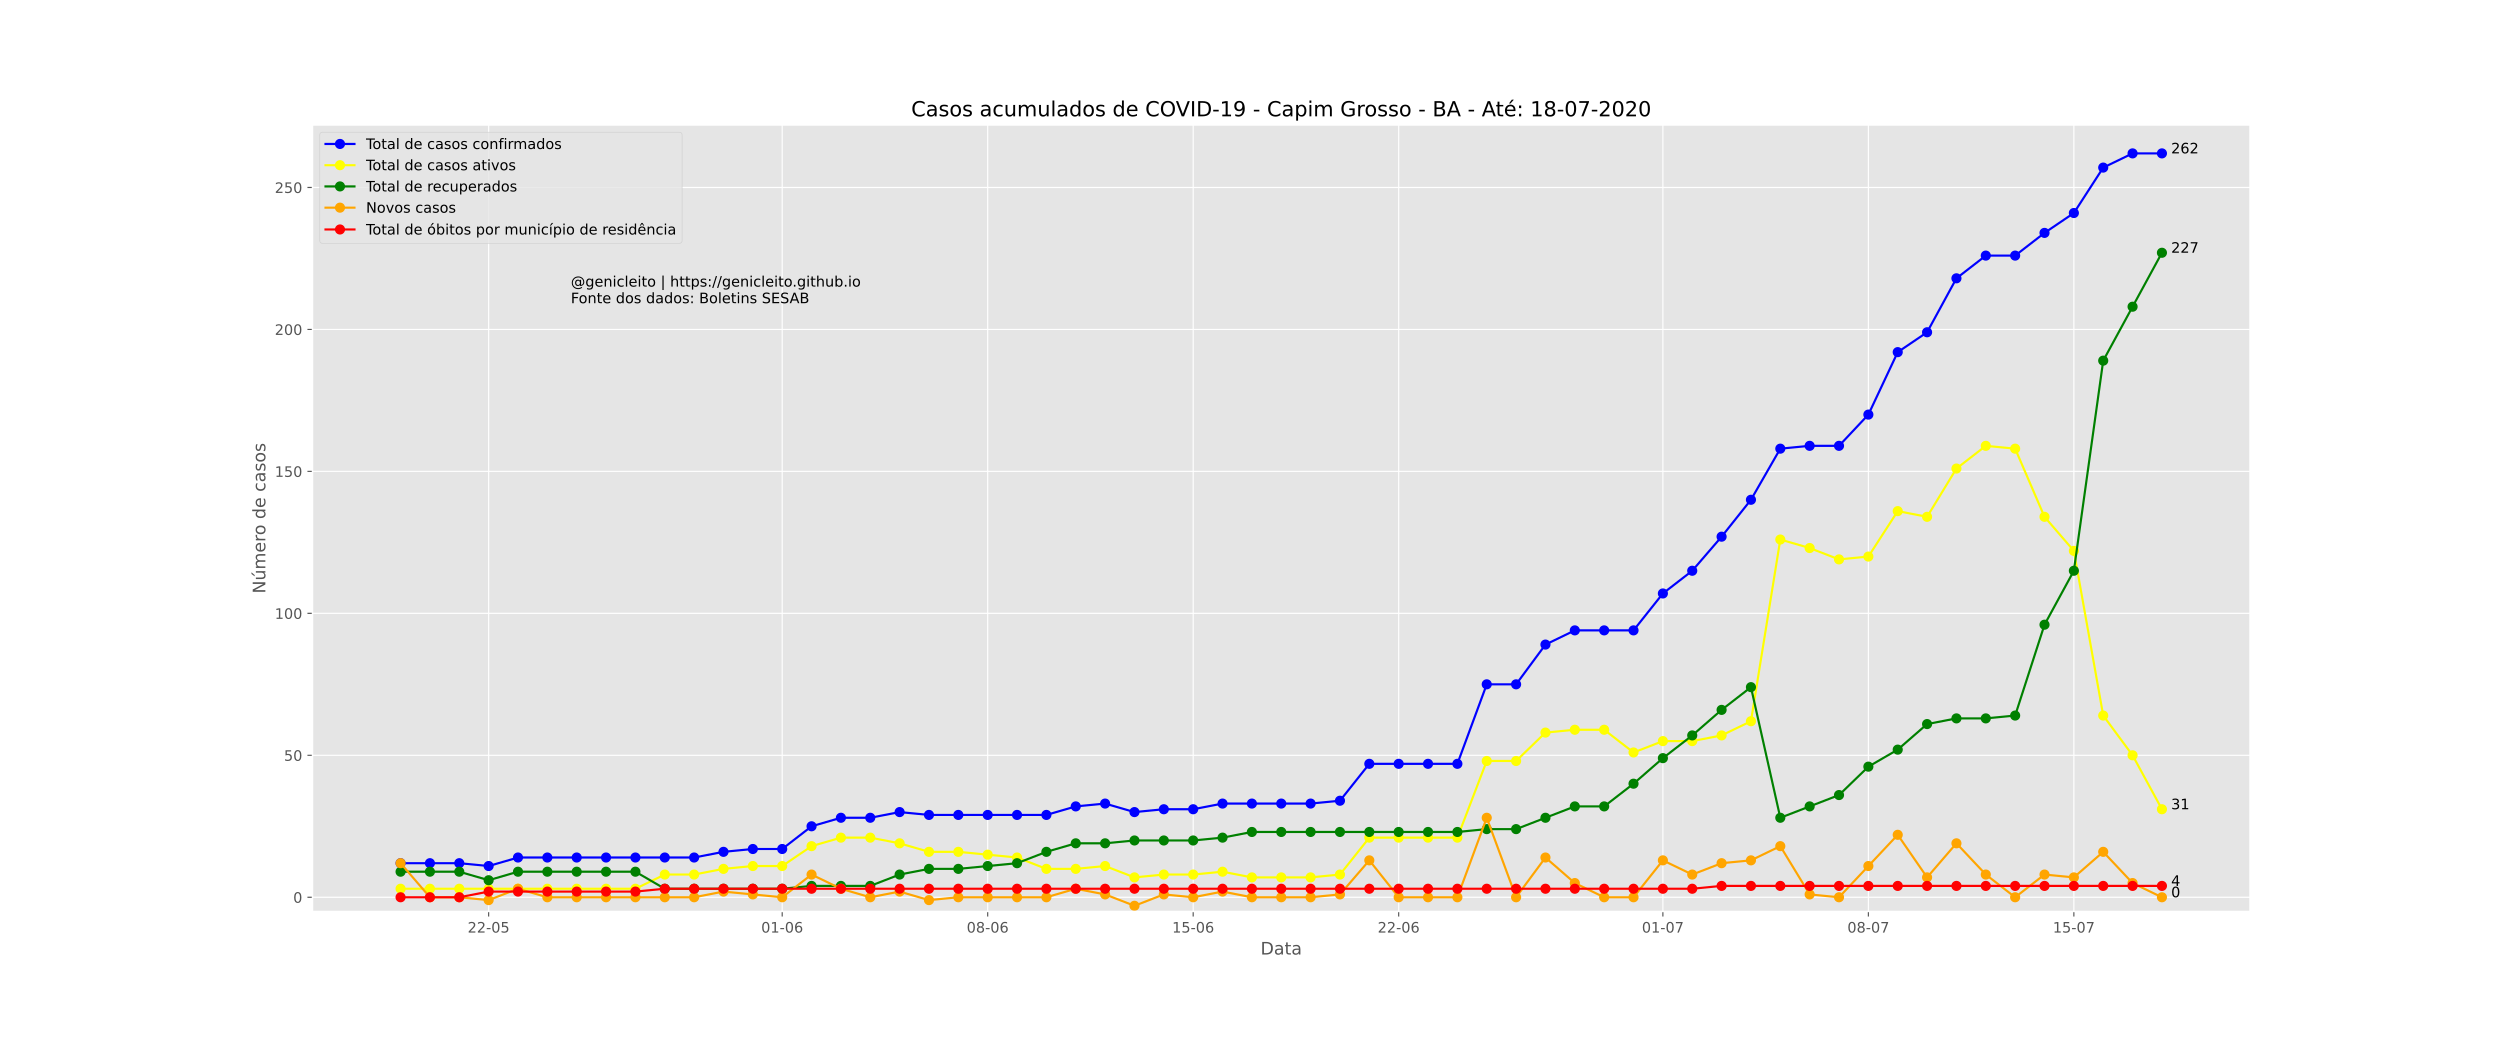 <?xml version="1.0" encoding="utf-8" standalone="no"?>
<!DOCTYPE svg PUBLIC "-//W3C//DTD SVG 1.1//EN"
  "http://www.w3.org/Graphics/SVG/1.1/DTD/svg11.dtd">
<!-- Created with matplotlib (https://matplotlib.org/) -->
<svg height="720pt" version="1.1" viewBox="0 0 1728 720" width="1728pt" xmlns="http://www.w3.org/2000/svg" xmlns:xlink="http://www.w3.org/1999/xlink">
 <defs>
  <style type="text/css">
*{stroke-linecap:butt;stroke-linejoin:round;}
  </style>
 </defs>
 <g id="figure_1">
  <g id="patch_1">
   <path d="M 0 720 
L 1728 720 
L 1728 0 
L 0 0 
z
" style="fill:#ffffff;"/>
  </g>
  <g id="axes_1">
   <g id="patch_2">
    <path d="M 216 630 
L 1555.2 630 
L 1555.2 86.4 
L 216 86.4 
z
" style="fill:#e5e5e5;"/>
   </g>
   <g id="matplotlib.axis_1">
    <g id="xtick_1">
     <g id="line2d_1">
      <path clip-path="url(#p5bafa7d369)" d="M 337.745 630 
L 337.745 86.4 
" style="fill:none;stroke:#ffffff;stroke-linecap:square;stroke-width:0.8;"/>
     </g>
     <g id="line2d_2">
      <defs>
       <path d="M 0 0 
L 0 3.5 
" id="m9d746fdbd1" style="stroke:#555555;stroke-width:0.8;"/>
      </defs>
      <g>
       <use style="fill:#555555;stroke:#555555;stroke-width:0.8;" x="337.745" xlink:href="#m9d746fdbd1" y="630"/>
      </g>
     </g>
     <g id="text_1">
      <!-- 22-05 -->
      <defs>
       <path d="M 19.188 8.297 
L 53.609 8.297 
L 53.609 0 
L 7.328 0 
L 7.328 8.297 
Q 12.938 14.109 22.625 23.891 
Q 32.328 33.688 34.812 36.531 
Q 39.547 41.844 41.422 45.531 
Q 43.312 49.219 43.312 52.781 
Q 43.312 58.594 39.234 62.25 
Q 35.156 65.922 28.609 65.922 
Q 23.969 65.922 18.812 64.312 
Q 13.672 62.703 7.812 59.422 
L 7.812 69.391 
Q 13.766 71.781 18.938 73 
Q 24.125 74.219 28.422 74.219 
Q 39.75 74.219 46.484 68.547 
Q 53.219 62.891 53.219 53.422 
Q 53.219 48.922 51.531 44.891 
Q 49.859 40.875 45.406 35.406 
Q 44.188 33.984 37.641 27.219 
Q 31.109 20.453 19.188 8.297 
z
" id="DejaVuSans-50"/>
       <path d="M 4.891 31.391 
L 31.203 31.391 
L 31.203 23.391 
L 4.891 23.391 
z
" id="DejaVuSans-45"/>
       <path d="M 31.781 66.406 
Q 24.172 66.406 20.328 58.906 
Q 16.5 51.422 16.5 36.375 
Q 16.5 21.391 20.328 13.891 
Q 24.172 6.391 31.781 6.391 
Q 39.453 6.391 43.281 13.891 
Q 47.125 21.391 47.125 36.375 
Q 47.125 51.422 43.281 58.906 
Q 39.453 66.406 31.781 66.406 
z
M 31.781 74.219 
Q 44.047 74.219 50.516 64.516 
Q 56.984 54.828 56.984 36.375 
Q 56.984 17.969 50.516 8.266 
Q 44.047 -1.422 31.781 -1.422 
Q 19.531 -1.422 13.062 8.266 
Q 6.594 17.969 6.594 36.375 
Q 6.594 54.828 13.062 64.516 
Q 19.531 74.219 31.781 74.219 
z
" id="DejaVuSans-48"/>
       <path d="M 10.797 72.906 
L 49.516 72.906 
L 49.516 64.594 
L 19.828 64.594 
L 19.828 46.734 
Q 21.969 47.469 24.109 47.828 
Q 26.266 48.188 28.422 48.188 
Q 40.625 48.188 47.75 41.5 
Q 54.891 34.812 54.891 23.391 
Q 54.891 11.625 47.562 5.094 
Q 40.234 -1.422 26.906 -1.422 
Q 22.312 -1.422 17.547 -0.641 
Q 12.797 0.141 7.719 1.703 
L 7.719 11.625 
Q 12.109 9.234 16.797 8.062 
Q 21.484 6.891 26.703 6.891 
Q 35.156 6.891 40.078 11.328 
Q 45.016 15.766 45.016 23.391 
Q 45.016 31 40.078 35.438 
Q 35.156 39.891 26.703 39.891 
Q 22.75 39.891 18.812 39.016 
Q 14.891 38.141 10.797 36.281 
z
" id="DejaVuSans-53"/>
      </defs>
      <g style="fill:#555555;" transform="translate(323.217 644.598)scale(0.1 -0.1)">
       <use xlink:href="#DejaVuSans-50"/>
       <use x="63.623" xlink:href="#DejaVuSans-50"/>
       <use x="127.246" xlink:href="#DejaVuSans-45"/>
       <use x="163.33" xlink:href="#DejaVuSans-48"/>
       <use x="226.953" xlink:href="#DejaVuSans-53"/>
      </g>
     </g>
    </g>
    <g id="xtick_2">
     <g id="line2d_3">
      <path clip-path="url(#p5bafa7d369)" d="M 540.655 630 
L 540.655 86.4 
" style="fill:none;stroke:#ffffff;stroke-linecap:square;stroke-width:0.8;"/>
     </g>
     <g id="line2d_4">
      <g>
       <use style="fill:#555555;stroke:#555555;stroke-width:0.8;" x="540.655" xlink:href="#m9d746fdbd1" y="630"/>
      </g>
     </g>
     <g id="text_2">
      <!-- 01-06 -->
      <defs>
       <path d="M 12.406 8.297 
L 28.516 8.297 
L 28.516 63.922 
L 10.984 60.406 
L 10.984 69.391 
L 28.422 72.906 
L 38.281 72.906 
L 38.281 8.297 
L 54.391 8.297 
L 54.391 0 
L 12.406 0 
z
" id="DejaVuSans-49"/>
       <path d="M 33.016 40.375 
Q 26.375 40.375 22.484 35.828 
Q 18.609 31.297 18.609 23.391 
Q 18.609 15.531 22.484 10.953 
Q 26.375 6.391 33.016 6.391 
Q 39.656 6.391 43.531 10.953 
Q 47.406 15.531 47.406 23.391 
Q 47.406 31.297 43.531 35.828 
Q 39.656 40.375 33.016 40.375 
z
M 52.594 71.297 
L 52.594 62.312 
Q 48.875 64.062 45.094 64.984 
Q 41.312 65.922 37.594 65.922 
Q 27.828 65.922 22.672 59.328 
Q 17.531 52.734 16.797 39.406 
Q 19.672 43.656 24.016 45.922 
Q 28.375 48.188 33.594 48.188 
Q 44.578 48.188 50.953 41.516 
Q 57.328 34.859 57.328 23.391 
Q 57.328 12.156 50.688 5.359 
Q 44.047 -1.422 33.016 -1.422 
Q 20.359 -1.422 13.672 8.266 
Q 6.984 17.969 6.984 36.375 
Q 6.984 53.656 15.188 63.938 
Q 23.391 74.219 37.203 74.219 
Q 40.922 74.219 44.703 73.484 
Q 48.484 72.75 52.594 71.297 
z
" id="DejaVuSans-54"/>
      </defs>
      <g style="fill:#555555;" transform="translate(526.126 644.598)scale(0.1 -0.1)">
       <use xlink:href="#DejaVuSans-48"/>
       <use x="63.623" xlink:href="#DejaVuSans-49"/>
       <use x="127.246" xlink:href="#DejaVuSans-45"/>
       <use x="163.33" xlink:href="#DejaVuSans-48"/>
       <use x="226.953" xlink:href="#DejaVuSans-54"/>
      </g>
     </g>
    </g>
    <g id="xtick_3">
     <g id="line2d_5">
      <path clip-path="url(#p5bafa7d369)" d="M 682.691 630 
L 682.691 86.4 
" style="fill:none;stroke:#ffffff;stroke-linecap:square;stroke-width:0.8;"/>
     </g>
     <g id="line2d_6">
      <g>
       <use style="fill:#555555;stroke:#555555;stroke-width:0.8;" x="682.691" xlink:href="#m9d746fdbd1" y="630"/>
      </g>
     </g>
     <g id="text_3">
      <!-- 08-06 -->
      <defs>
       <path d="M 31.781 34.625 
Q 24.75 34.625 20.719 30.859 
Q 16.703 27.094 16.703 20.516 
Q 16.703 13.922 20.719 10.156 
Q 24.75 6.391 31.781 6.391 
Q 38.812 6.391 42.859 10.172 
Q 46.922 13.969 46.922 20.516 
Q 46.922 27.094 42.891 30.859 
Q 38.875 34.625 31.781 34.625 
z
M 21.922 38.812 
Q 15.578 40.375 12.031 44.719 
Q 8.5 49.078 8.5 55.328 
Q 8.5 64.062 14.719 69.141 
Q 20.953 74.219 31.781 74.219 
Q 42.672 74.219 48.875 69.141 
Q 55.078 64.062 55.078 55.328 
Q 55.078 49.078 51.531 44.719 
Q 48 40.375 41.703 38.812 
Q 48.828 37.156 52.797 32.312 
Q 56.781 27.484 56.781 20.516 
Q 56.781 9.906 50.312 4.234 
Q 43.844 -1.422 31.781 -1.422 
Q 19.734 -1.422 13.25 4.234 
Q 6.781 9.906 6.781 20.516 
Q 6.781 27.484 10.781 32.312 
Q 14.797 37.156 21.922 38.812 
z
M 18.312 54.391 
Q 18.312 48.734 21.844 45.562 
Q 25.391 42.391 31.781 42.391 
Q 38.141 42.391 41.719 45.562 
Q 45.312 48.734 45.312 54.391 
Q 45.312 60.062 41.719 63.234 
Q 38.141 66.406 31.781 66.406 
Q 25.391 66.406 21.844 63.234 
Q 18.312 60.062 18.312 54.391 
z
" id="DejaVuSans-56"/>
      </defs>
      <g style="fill:#555555;" transform="translate(668.162 644.598)scale(0.1 -0.1)">
       <use xlink:href="#DejaVuSans-48"/>
       <use x="63.623" xlink:href="#DejaVuSans-56"/>
       <use x="127.246" xlink:href="#DejaVuSans-45"/>
       <use x="163.33" xlink:href="#DejaVuSans-48"/>
       <use x="226.953" xlink:href="#DejaVuSans-54"/>
      </g>
     </g>
    </g>
    <g id="xtick_4">
     <g id="line2d_7">
      <path clip-path="url(#p5bafa7d369)" d="M 824.727 630 
L 824.727 86.4 
" style="fill:none;stroke:#ffffff;stroke-linecap:square;stroke-width:0.8;"/>
     </g>
     <g id="line2d_8">
      <g>
       <use style="fill:#555555;stroke:#555555;stroke-width:0.8;" x="824.727" xlink:href="#m9d746fdbd1" y="630"/>
      </g>
     </g>
     <g id="text_4">
      <!-- 15-06 -->
      <g style="fill:#555555;" transform="translate(810.198 644.598)scale(0.1 -0.1)">
       <use xlink:href="#DejaVuSans-49"/>
       <use x="63.623" xlink:href="#DejaVuSans-53"/>
       <use x="127.246" xlink:href="#DejaVuSans-45"/>
       <use x="163.33" xlink:href="#DejaVuSans-48"/>
       <use x="226.953" xlink:href="#DejaVuSans-54"/>
      </g>
     </g>
    </g>
    <g id="xtick_5">
     <g id="line2d_9">
      <path clip-path="url(#p5bafa7d369)" d="M 966.764 630 
L 966.764 86.4 
" style="fill:none;stroke:#ffffff;stroke-linecap:square;stroke-width:0.8;"/>
     </g>
     <g id="line2d_10">
      <g>
       <use style="fill:#555555;stroke:#555555;stroke-width:0.8;" x="966.764" xlink:href="#m9d746fdbd1" y="630"/>
      </g>
     </g>
     <g id="text_5">
      <!-- 22-06 -->
      <g style="fill:#555555;" transform="translate(952.235 644.598)scale(0.1 -0.1)">
       <use xlink:href="#DejaVuSans-50"/>
       <use x="63.623" xlink:href="#DejaVuSans-50"/>
       <use x="127.246" xlink:href="#DejaVuSans-45"/>
       <use x="163.33" xlink:href="#DejaVuSans-48"/>
       <use x="226.953" xlink:href="#DejaVuSans-54"/>
      </g>
     </g>
    </g>
    <g id="xtick_6">
     <g id="line2d_11">
      <path clip-path="url(#p5bafa7d369)" d="M 1149.382 630 
L 1149.382 86.4 
" style="fill:none;stroke:#ffffff;stroke-linecap:square;stroke-width:0.8;"/>
     </g>
     <g id="line2d_12">
      <g>
       <use style="fill:#555555;stroke:#555555;stroke-width:0.8;" x="1149.382" xlink:href="#m9d746fdbd1" y="630"/>
      </g>
     </g>
     <g id="text_6">
      <!-- 01-07 -->
      <defs>
       <path d="M 8.203 72.906 
L 55.078 72.906 
L 55.078 68.703 
L 28.609 0 
L 18.312 0 
L 43.219 64.594 
L 8.203 64.594 
z
" id="DejaVuSans-55"/>
      </defs>
      <g style="fill:#555555;" transform="translate(1134.853 644.598)scale(0.1 -0.1)">
       <use xlink:href="#DejaVuSans-48"/>
       <use x="63.623" xlink:href="#DejaVuSans-49"/>
       <use x="127.246" xlink:href="#DejaVuSans-45"/>
       <use x="163.33" xlink:href="#DejaVuSans-48"/>
       <use x="226.953" xlink:href="#DejaVuSans-55"/>
      </g>
     </g>
    </g>
    <g id="xtick_7">
     <g id="line2d_13">
      <path clip-path="url(#p5bafa7d369)" d="M 1291.418 630 
L 1291.418 86.4 
" style="fill:none;stroke:#ffffff;stroke-linecap:square;stroke-width:0.8;"/>
     </g>
     <g id="line2d_14">
      <g>
       <use style="fill:#555555;stroke:#555555;stroke-width:0.8;" x="1291.418" xlink:href="#m9d746fdbd1" y="630"/>
      </g>
     </g>
     <g id="text_7">
      <!-- 08-07 -->
      <g style="fill:#555555;" transform="translate(1276.889 644.598)scale(0.1 -0.1)">
       <use xlink:href="#DejaVuSans-48"/>
       <use x="63.623" xlink:href="#DejaVuSans-56"/>
       <use x="127.246" xlink:href="#DejaVuSans-45"/>
       <use x="163.33" xlink:href="#DejaVuSans-48"/>
       <use x="226.953" xlink:href="#DejaVuSans-55"/>
      </g>
     </g>
    </g>
    <g id="xtick_8">
     <g id="line2d_15">
      <path clip-path="url(#p5bafa7d369)" d="M 1433.455 630 
L 1433.455 86.4 
" style="fill:none;stroke:#ffffff;stroke-linecap:square;stroke-width:0.8;"/>
     </g>
     <g id="line2d_16">
      <g>
       <use style="fill:#555555;stroke:#555555;stroke-width:0.8;" x="1433.455" xlink:href="#m9d746fdbd1" y="630"/>
      </g>
     </g>
     <g id="text_8">
      <!-- 15-07 -->
      <g style="fill:#555555;" transform="translate(1418.926 644.598)scale(0.1 -0.1)">
       <use xlink:href="#DejaVuSans-49"/>
       <use x="63.623" xlink:href="#DejaVuSans-53"/>
       <use x="127.246" xlink:href="#DejaVuSans-45"/>
       <use x="163.33" xlink:href="#DejaVuSans-48"/>
       <use x="226.953" xlink:href="#DejaVuSans-55"/>
      </g>
     </g>
    </g>
    <g id="text_9">
     <!-- Data -->
     <defs>
      <path d="M 19.672 64.797 
L 19.672 8.109 
L 31.594 8.109 
Q 46.688 8.109 53.688 14.938 
Q 60.688 21.781 60.688 36.531 
Q 60.688 51.172 53.688 57.984 
Q 46.688 64.797 31.594 64.797 
z
M 9.812 72.906 
L 30.078 72.906 
Q 51.266 72.906 61.172 64.094 
Q 71.094 55.281 71.094 36.531 
Q 71.094 17.672 61.125 8.828 
Q 51.172 0 30.078 0 
L 9.812 0 
z
" id="DejaVuSans-68"/>
      <path d="M 34.281 27.484 
Q 23.391 27.484 19.188 25 
Q 14.984 22.516 14.984 16.5 
Q 14.984 11.719 18.141 8.906 
Q 21.297 6.109 26.703 6.109 
Q 34.188 6.109 38.703 11.406 
Q 43.219 16.703 43.219 25.484 
L 43.219 27.484 
z
M 52.203 31.203 
L 52.203 0 
L 43.219 0 
L 43.219 8.297 
Q 40.141 3.328 35.547 0.953 
Q 30.953 -1.422 24.312 -1.422 
Q 15.922 -1.422 10.953 3.297 
Q 6 8.016 6 15.922 
Q 6 25.141 12.172 29.828 
Q 18.359 34.516 30.609 34.516 
L 43.219 34.516 
L 43.219 35.406 
Q 43.219 41.609 39.141 45 
Q 35.062 48.391 27.688 48.391 
Q 23 48.391 18.547 47.266 
Q 14.109 46.141 10.016 43.891 
L 10.016 52.203 
Q 14.938 54.109 19.578 55.047 
Q 24.219 56 28.609 56 
Q 40.484 56 46.344 49.844 
Q 52.203 43.703 52.203 31.203 
z
" id="DejaVuSans-97"/>
      <path d="M 18.312 70.219 
L 18.312 54.688 
L 36.812 54.688 
L 36.812 47.703 
L 18.312 47.703 
L 18.312 18.016 
Q 18.312 11.328 20.141 9.422 
Q 21.969 7.516 27.594 7.516 
L 36.812 7.516 
L 36.812 0 
L 27.594 0 
Q 17.188 0 13.234 3.875 
Q 9.281 7.766 9.281 18.016 
L 9.281 47.703 
L 2.688 47.703 
L 2.688 54.688 
L 9.281 54.688 
L 9.281 70.219 
z
" id="DejaVuSans-116"/>
     </defs>
     <g style="fill:#555555;" transform="translate(871.274 659.796)scale(0.12 -0.12)">
      <use xlink:href="#DejaVuSans-68"/>
      <use x="77.002" xlink:href="#DejaVuSans-97"/>
      <use x="138.281" xlink:href="#DejaVuSans-116"/>
      <use x="177.49" xlink:href="#DejaVuSans-97"/>
     </g>
    </g>
   </g>
   <g id="matplotlib.axis_2">
    <g id="ytick_1">
     <g id="line2d_17">
      <path clip-path="url(#p5bafa7d369)" d="M 216 620.188 
L 1555.2 620.188 
" style="fill:none;stroke:#ffffff;stroke-linecap:square;stroke-width:0.8;"/>
     </g>
     <g id="line2d_18">
      <defs>
       <path d="M 0 0 
L -3.5 0 
" id="m4910659339" style="stroke:#555555;stroke-width:0.8;"/>
      </defs>
      <g>
       <use style="fill:#555555;stroke:#555555;stroke-width:0.8;" x="216" xlink:href="#m4910659339" y="620.188"/>
      </g>
     </g>
     <g id="text_10">
      <!-- 0 -->
      <g style="fill:#555555;" transform="translate(202.637 623.987)scale(0.1 -0.1)">
       <use xlink:href="#DejaVuSans-48"/>
      </g>
     </g>
    </g>
    <g id="ytick_2">
     <g id="line2d_19">
      <path clip-path="url(#p5bafa7d369)" d="M 216 522.065 
L 1555.2 522.065 
" style="fill:none;stroke:#ffffff;stroke-linecap:square;stroke-width:0.8;"/>
     </g>
     <g id="line2d_20">
      <g>
       <use style="fill:#555555;stroke:#555555;stroke-width:0.8;" x="216" xlink:href="#m4910659339" y="522.065"/>
      </g>
     </g>
     <g id="text_11">
      <!-- 50 -->
      <g style="fill:#555555;" transform="translate(196.275 525.864)scale(0.1 -0.1)">
       <use xlink:href="#DejaVuSans-53"/>
       <use x="63.623" xlink:href="#DejaVuSans-48"/>
      </g>
     </g>
    </g>
    <g id="ytick_3">
     <g id="line2d_21">
      <path clip-path="url(#p5bafa7d369)" d="M 216 423.942 
L 1555.2 423.942 
" style="fill:none;stroke:#ffffff;stroke-linecap:square;stroke-width:0.8;"/>
     </g>
     <g id="line2d_22">
      <g>
       <use style="fill:#555555;stroke:#555555;stroke-width:0.8;" x="216" xlink:href="#m4910659339" y="423.942"/>
      </g>
     </g>
     <g id="text_12">
      <!-- 100 -->
      <g style="fill:#555555;" transform="translate(189.912 427.741)scale(0.1 -0.1)">
       <use xlink:href="#DejaVuSans-49"/>
       <use x="63.623" xlink:href="#DejaVuSans-48"/>
       <use x="127.246" xlink:href="#DejaVuSans-48"/>
      </g>
     </g>
    </g>
    <g id="ytick_4">
     <g id="line2d_23">
      <path clip-path="url(#p5bafa7d369)" d="M 216 325.819 
L 1555.2 325.819 
" style="fill:none;stroke:#ffffff;stroke-linecap:square;stroke-width:0.8;"/>
     </g>
     <g id="line2d_24">
      <g>
       <use style="fill:#555555;stroke:#555555;stroke-width:0.8;" x="216" xlink:href="#m4910659339" y="325.819"/>
      </g>
     </g>
     <g id="text_13">
      <!-- 150 -->
      <g style="fill:#555555;" transform="translate(189.912 329.619)scale(0.1 -0.1)">
       <use xlink:href="#DejaVuSans-49"/>
       <use x="63.623" xlink:href="#DejaVuSans-53"/>
       <use x="127.246" xlink:href="#DejaVuSans-48"/>
      </g>
     </g>
    </g>
    <g id="ytick_5">
     <g id="line2d_25">
      <path clip-path="url(#p5bafa7d369)" d="M 216 227.697 
L 1555.2 227.697 
" style="fill:none;stroke:#ffffff;stroke-linecap:square;stroke-width:0.8;"/>
     </g>
     <g id="line2d_26">
      <g>
       <use style="fill:#555555;stroke:#555555;stroke-width:0.8;" x="216" xlink:href="#m4910659339" y="227.697"/>
      </g>
     </g>
     <g id="text_14">
      <!-- 200 -->
      <g style="fill:#555555;" transform="translate(189.912 231.496)scale(0.1 -0.1)">
       <use xlink:href="#DejaVuSans-50"/>
       <use x="63.623" xlink:href="#DejaVuSans-48"/>
       <use x="127.246" xlink:href="#DejaVuSans-48"/>
      </g>
     </g>
    </g>
    <g id="ytick_6">
     <g id="line2d_27">
      <path clip-path="url(#p5bafa7d369)" d="M 216 129.574 
L 1555.2 129.574 
" style="fill:none;stroke:#ffffff;stroke-linecap:square;stroke-width:0.8;"/>
     </g>
     <g id="line2d_28">
      <g>
       <use style="fill:#555555;stroke:#555555;stroke-width:0.8;" x="216" xlink:href="#m4910659339" y="129.574"/>
      </g>
     </g>
     <g id="text_15">
      <!-- 250 -->
      <g style="fill:#555555;" transform="translate(189.912 133.373)scale(0.1 -0.1)">
       <use xlink:href="#DejaVuSans-50"/>
       <use x="63.623" xlink:href="#DejaVuSans-53"/>
       <use x="127.246" xlink:href="#DejaVuSans-48"/>
      </g>
     </g>
    </g>
    <g id="text_16">
     <!-- Número de casos -->
     <defs>
      <path d="M 9.812 72.906 
L 23.094 72.906 
L 55.422 11.922 
L 55.422 72.906 
L 64.984 72.906 
L 64.984 0 
L 51.703 0 
L 19.391 60.984 
L 19.391 0 
L 9.812 0 
z
" id="DejaVuSans-78"/>
      <path d="M 8.5 21.578 
L 8.5 54.688 
L 17.484 54.688 
L 17.484 21.922 
Q 17.484 14.156 20.5 10.266 
Q 23.531 6.391 29.594 6.391 
Q 36.859 6.391 41.078 11.031 
Q 45.312 15.672 45.312 23.688 
L 45.312 54.688 
L 54.297 54.688 
L 54.297 0 
L 45.312 0 
L 45.312 8.406 
Q 42.047 3.422 37.719 1 
Q 33.406 -1.422 27.688 -1.422 
Q 18.266 -1.422 13.375 4.438 
Q 8.5 10.297 8.5 21.578 
z
M 31.109 56 
z
M 37.781 79.984 
L 47.5 79.984 
L 31.594 61.625 
L 24.109 61.625 
z
" id="DejaVuSans-250"/>
      <path d="M 52 44.188 
Q 55.375 50.25 60.062 53.125 
Q 64.75 56 71.094 56 
Q 79.641 56 84.281 50.016 
Q 88.922 44.047 88.922 33.016 
L 88.922 0 
L 79.891 0 
L 79.891 32.719 
Q 79.891 40.578 77.094 44.375 
Q 74.312 48.188 68.609 48.188 
Q 61.625 48.188 57.562 43.547 
Q 53.516 38.922 53.516 30.906 
L 53.516 0 
L 44.484 0 
L 44.484 32.719 
Q 44.484 40.625 41.703 44.406 
Q 38.922 48.188 33.109 48.188 
Q 26.219 48.188 22.156 43.531 
Q 18.109 38.875 18.109 30.906 
L 18.109 0 
L 9.078 0 
L 9.078 54.688 
L 18.109 54.688 
L 18.109 46.188 
Q 21.188 51.219 25.484 53.609 
Q 29.781 56 35.688 56 
Q 41.656 56 45.828 52.969 
Q 50 49.953 52 44.188 
z
" id="DejaVuSans-109"/>
      <path d="M 56.203 29.594 
L 56.203 25.203 
L 14.891 25.203 
Q 15.484 15.922 20.484 11.062 
Q 25.484 6.203 34.422 6.203 
Q 39.594 6.203 44.453 7.469 
Q 49.312 8.734 54.109 11.281 
L 54.109 2.781 
Q 49.266 0.734 44.188 -0.344 
Q 39.109 -1.422 33.891 -1.422 
Q 20.797 -1.422 13.156 6.188 
Q 5.516 13.812 5.516 26.812 
Q 5.516 40.234 12.766 48.109 
Q 20.016 56 32.328 56 
Q 43.359 56 49.781 48.891 
Q 56.203 41.797 56.203 29.594 
z
M 47.219 32.234 
Q 47.125 39.594 43.094 43.984 
Q 39.062 48.391 32.422 48.391 
Q 24.906 48.391 20.391 44.141 
Q 15.875 39.891 15.188 32.172 
z
" id="DejaVuSans-101"/>
      <path d="M 41.109 46.297 
Q 39.594 47.172 37.812 47.578 
Q 36.031 48 33.891 48 
Q 26.266 48 22.188 43.047 
Q 18.109 38.094 18.109 28.812 
L 18.109 0 
L 9.078 0 
L 9.078 54.688 
L 18.109 54.688 
L 18.109 46.188 
Q 20.953 51.172 25.484 53.578 
Q 30.031 56 36.531 56 
Q 37.453 56 38.578 55.875 
Q 39.703 55.766 41.062 55.516 
z
" id="DejaVuSans-114"/>
      <path d="M 30.609 48.391 
Q 23.391 48.391 19.188 42.75 
Q 14.984 37.109 14.984 27.297 
Q 14.984 17.484 19.156 11.844 
Q 23.344 6.203 30.609 6.203 
Q 37.797 6.203 41.984 11.859 
Q 46.188 17.531 46.188 27.297 
Q 46.188 37.016 41.984 42.703 
Q 37.797 48.391 30.609 48.391 
z
M 30.609 56 
Q 42.328 56 49.016 48.375 
Q 55.719 40.766 55.719 27.297 
Q 55.719 13.875 49.016 6.219 
Q 42.328 -1.422 30.609 -1.422 
Q 18.844 -1.422 12.172 6.219 
Q 5.516 13.875 5.516 27.297 
Q 5.516 40.766 12.172 48.375 
Q 18.844 56 30.609 56 
z
" id="DejaVuSans-111"/>
      <path id="DejaVuSans-32"/>
      <path d="M 45.406 46.391 
L 45.406 75.984 
L 54.391 75.984 
L 54.391 0 
L 45.406 0 
L 45.406 8.203 
Q 42.578 3.328 38.25 0.953 
Q 33.938 -1.422 27.875 -1.422 
Q 17.969 -1.422 11.734 6.484 
Q 5.516 14.406 5.516 27.297 
Q 5.516 40.188 11.734 48.094 
Q 17.969 56 27.875 56 
Q 33.938 56 38.25 53.625 
Q 42.578 51.266 45.406 46.391 
z
M 14.797 27.297 
Q 14.797 17.391 18.875 11.75 
Q 22.953 6.109 30.078 6.109 
Q 37.203 6.109 41.297 11.75 
Q 45.406 17.391 45.406 27.297 
Q 45.406 37.203 41.297 42.844 
Q 37.203 48.484 30.078 48.484 
Q 22.953 48.484 18.875 42.844 
Q 14.797 37.203 14.797 27.297 
z
" id="DejaVuSans-100"/>
      <path d="M 48.781 52.594 
L 48.781 44.188 
Q 44.969 46.297 41.141 47.344 
Q 37.312 48.391 33.406 48.391 
Q 24.656 48.391 19.812 42.844 
Q 14.984 37.312 14.984 27.297 
Q 14.984 17.281 19.812 11.734 
Q 24.656 6.203 33.406 6.203 
Q 37.312 6.203 41.141 7.25 
Q 44.969 8.297 48.781 10.406 
L 48.781 2.094 
Q 45.016 0.344 40.984 -0.531 
Q 36.969 -1.422 32.422 -1.422 
Q 20.062 -1.422 12.781 6.344 
Q 5.516 14.109 5.516 27.297 
Q 5.516 40.672 12.859 48.328 
Q 20.219 56 33.016 56 
Q 37.156 56 41.109 55.141 
Q 45.062 54.297 48.781 52.594 
z
" id="DejaVuSans-99"/>
      <path d="M 44.281 53.078 
L 44.281 44.578 
Q 40.484 46.531 36.375 47.5 
Q 32.281 48.484 27.875 48.484 
Q 21.188 48.484 17.844 46.438 
Q 14.5 44.391 14.5 40.281 
Q 14.5 37.156 16.891 35.375 
Q 19.281 33.594 26.516 31.984 
L 29.594 31.297 
Q 39.156 29.25 43.188 25.516 
Q 47.219 21.781 47.219 15.094 
Q 47.219 7.469 41.188 3.016 
Q 35.156 -1.422 24.609 -1.422 
Q 20.219 -1.422 15.453 -0.562 
Q 10.688 0.297 5.422 2 
L 5.422 11.281 
Q 10.406 8.688 15.234 7.391 
Q 20.062 6.109 24.812 6.109 
Q 31.156 6.109 34.562 8.281 
Q 37.984 10.453 37.984 14.406 
Q 37.984 18.062 35.516 20.016 
Q 33.062 21.969 24.703 23.781 
L 21.578 24.516 
Q 13.234 26.266 9.516 29.906 
Q 5.812 33.547 5.812 39.891 
Q 5.812 47.609 11.281 51.797 
Q 16.75 56 26.812 56 
Q 31.781 56 36.172 55.266 
Q 40.578 54.547 44.281 53.078 
z
" id="DejaVuSans-115"/>
     </defs>
     <g style="fill:#555555;" transform="translate(183.417 410.243)rotate(-90)scale(0.12 -0.12)">
      <use xlink:href="#DejaVuSans-78"/>
      <use x="74.805" xlink:href="#DejaVuSans-250"/>
      <use x="138.184" xlink:href="#DejaVuSans-109"/>
      <use x="235.596" xlink:href="#DejaVuSans-101"/>
      <use x="297.119" xlink:href="#DejaVuSans-114"/>
      <use x="335.982" xlink:href="#DejaVuSans-111"/>
      <use x="397.164" xlink:href="#DejaVuSans-32"/>
      <use x="428.951" xlink:href="#DejaVuSans-100"/>
      <use x="492.428" xlink:href="#DejaVuSans-101"/>
      <use x="553.951" xlink:href="#DejaVuSans-32"/>
      <use x="585.738" xlink:href="#DejaVuSans-99"/>
      <use x="640.719" xlink:href="#DejaVuSans-97"/>
      <use x="701.998" xlink:href="#DejaVuSans-115"/>
      <use x="754.098" xlink:href="#DejaVuSans-111"/>
      <use x="815.279" xlink:href="#DejaVuSans-115"/>
     </g>
    </g>
   </g>
   <g id="line2d_29">
    <path clip-path="url(#p5bafa7d369)" d="M 276.873 596.638 
L 297.164 596.638 
L 317.455 596.638 
L 337.745 598.601 
L 358.036 592.713 
L 378.327 592.713 
L 398.618 592.713 
L 418.909 592.713 
L 439.2 592.713 
L 459.491 592.713 
L 479.782 592.713 
L 500.073 588.788 
L 520.364 586.826 
L 540.655 586.826 
L 560.945 571.126 
L 581.236 565.239 
L 601.527 565.239 
L 621.818 561.314 
L 642.109 563.277 
L 662.4 563.277 
L 682.691 563.277 
L 702.982 563.277 
L 723.273 563.277 
L 743.564 557.389 
L 763.855 555.427 
L 784.145 561.314 
L 804.436 559.352 
L 824.727 559.352 
L 845.018 555.427 
L 865.309 555.427 
L 885.6 555.427 
L 905.891 555.427 
L 926.182 553.464 
L 946.473 527.952 
L 966.764 527.952 
L 987.055 527.952 
L 1007.345 527.952 
L 1027.636 473.004 
L 1047.927 473.004 
L 1068.218 445.529 
L 1088.509 435.717 
L 1108.8 435.717 
L 1129.091 435.717 
L 1149.382 410.205 
L 1169.673 394.505 
L 1189.964 370.956 
L 1210.255 345.444 
L 1230.545 310.12 
L 1250.836 308.157 
L 1271.127 308.157 
L 1291.418 286.57 
L 1311.709 243.396 
L 1332 229.659 
L 1352.291 192.373 
L 1372.582 176.673 
L 1392.873 176.673 
L 1413.164 160.973 
L 1433.455 147.236 
L 1453.745 115.837 
L 1474.036 106.025 
L 1494.327 106.025 
" style="fill:none;stroke:#0000ff;stroke-linecap:square;stroke-width:1.5;"/>
    <defs>
     <path d="M 0 3 
C 0.796 3 1.559 2.684 2.121 2.121 
C 2.684 1.559 3 0.796 3 0 
C 3 -0.796 2.684 -1.559 2.121 -2.121 
C 1.559 -2.684 0.796 -3 0 -3 
C -0.796 -3 -1.559 -2.684 -2.121 -2.121 
C -2.684 -1.559 -3 -0.796 -3 0 
C -3 0.796 -2.684 1.559 -2.121 2.121 
C -1.559 2.684 -0.796 3 0 3 
z
" id="med62ed410b" style="stroke:#0000ff;"/>
    </defs>
    <g clip-path="url(#p5bafa7d369)">
     <use style="fill:#0000ff;stroke:#0000ff;" x="276.873" xlink:href="#med62ed410b" y="596.638"/>
     <use style="fill:#0000ff;stroke:#0000ff;" x="297.164" xlink:href="#med62ed410b" y="596.638"/>
     <use style="fill:#0000ff;stroke:#0000ff;" x="317.455" xlink:href="#med62ed410b" y="596.638"/>
     <use style="fill:#0000ff;stroke:#0000ff;" x="337.745" xlink:href="#med62ed410b" y="598.601"/>
     <use style="fill:#0000ff;stroke:#0000ff;" x="358.036" xlink:href="#med62ed410b" y="592.713"/>
     <use style="fill:#0000ff;stroke:#0000ff;" x="378.327" xlink:href="#med62ed410b" y="592.713"/>
     <use style="fill:#0000ff;stroke:#0000ff;" x="398.618" xlink:href="#med62ed410b" y="592.713"/>
     <use style="fill:#0000ff;stroke:#0000ff;" x="418.909" xlink:href="#med62ed410b" y="592.713"/>
     <use style="fill:#0000ff;stroke:#0000ff;" x="439.2" xlink:href="#med62ed410b" y="592.713"/>
     <use style="fill:#0000ff;stroke:#0000ff;" x="459.491" xlink:href="#med62ed410b" y="592.713"/>
     <use style="fill:#0000ff;stroke:#0000ff;" x="479.782" xlink:href="#med62ed410b" y="592.713"/>
     <use style="fill:#0000ff;stroke:#0000ff;" x="500.073" xlink:href="#med62ed410b" y="588.788"/>
     <use style="fill:#0000ff;stroke:#0000ff;" x="520.364" xlink:href="#med62ed410b" y="586.826"/>
     <use style="fill:#0000ff;stroke:#0000ff;" x="540.655" xlink:href="#med62ed410b" y="586.826"/>
     <use style="fill:#0000ff;stroke:#0000ff;" x="560.945" xlink:href="#med62ed410b" y="571.126"/>
     <use style="fill:#0000ff;stroke:#0000ff;" x="581.236" xlink:href="#med62ed410b" y="565.239"/>
     <use style="fill:#0000ff;stroke:#0000ff;" x="601.527" xlink:href="#med62ed410b" y="565.239"/>
     <use style="fill:#0000ff;stroke:#0000ff;" x="621.818" xlink:href="#med62ed410b" y="561.314"/>
     <use style="fill:#0000ff;stroke:#0000ff;" x="642.109" xlink:href="#med62ed410b" y="563.277"/>
     <use style="fill:#0000ff;stroke:#0000ff;" x="662.4" xlink:href="#med62ed410b" y="563.277"/>
     <use style="fill:#0000ff;stroke:#0000ff;" x="682.691" xlink:href="#med62ed410b" y="563.277"/>
     <use style="fill:#0000ff;stroke:#0000ff;" x="702.982" xlink:href="#med62ed410b" y="563.277"/>
     <use style="fill:#0000ff;stroke:#0000ff;" x="723.273" xlink:href="#med62ed410b" y="563.277"/>
     <use style="fill:#0000ff;stroke:#0000ff;" x="743.564" xlink:href="#med62ed410b" y="557.389"/>
     <use style="fill:#0000ff;stroke:#0000ff;" x="763.855" xlink:href="#med62ed410b" y="555.427"/>
     <use style="fill:#0000ff;stroke:#0000ff;" x="784.145" xlink:href="#med62ed410b" y="561.314"/>
     <use style="fill:#0000ff;stroke:#0000ff;" x="804.436" xlink:href="#med62ed410b" y="559.352"/>
     <use style="fill:#0000ff;stroke:#0000ff;" x="824.727" xlink:href="#med62ed410b" y="559.352"/>
     <use style="fill:#0000ff;stroke:#0000ff;" x="845.018" xlink:href="#med62ed410b" y="555.427"/>
     <use style="fill:#0000ff;stroke:#0000ff;" x="865.309" xlink:href="#med62ed410b" y="555.427"/>
     <use style="fill:#0000ff;stroke:#0000ff;" x="885.6" xlink:href="#med62ed410b" y="555.427"/>
     <use style="fill:#0000ff;stroke:#0000ff;" x="905.891" xlink:href="#med62ed410b" y="555.427"/>
     <use style="fill:#0000ff;stroke:#0000ff;" x="926.182" xlink:href="#med62ed410b" y="553.464"/>
     <use style="fill:#0000ff;stroke:#0000ff;" x="946.473" xlink:href="#med62ed410b" y="527.952"/>
     <use style="fill:#0000ff;stroke:#0000ff;" x="966.764" xlink:href="#med62ed410b" y="527.952"/>
     <use style="fill:#0000ff;stroke:#0000ff;" x="987.055" xlink:href="#med62ed410b" y="527.952"/>
     <use style="fill:#0000ff;stroke:#0000ff;" x="1007.345" xlink:href="#med62ed410b" y="527.952"/>
     <use style="fill:#0000ff;stroke:#0000ff;" x="1027.636" xlink:href="#med62ed410b" y="473.004"/>
     <use style="fill:#0000ff;stroke:#0000ff;" x="1047.927" xlink:href="#med62ed410b" y="473.004"/>
     <use style="fill:#0000ff;stroke:#0000ff;" x="1068.218" xlink:href="#med62ed410b" y="445.529"/>
     <use style="fill:#0000ff;stroke:#0000ff;" x="1088.509" xlink:href="#med62ed410b" y="435.717"/>
     <use style="fill:#0000ff;stroke:#0000ff;" x="1108.8" xlink:href="#med62ed410b" y="435.717"/>
     <use style="fill:#0000ff;stroke:#0000ff;" x="1129.091" xlink:href="#med62ed410b" y="435.717"/>
     <use style="fill:#0000ff;stroke:#0000ff;" x="1149.382" xlink:href="#med62ed410b" y="410.205"/>
     <use style="fill:#0000ff;stroke:#0000ff;" x="1169.673" xlink:href="#med62ed410b" y="394.505"/>
     <use style="fill:#0000ff;stroke:#0000ff;" x="1189.964" xlink:href="#med62ed410b" y="370.956"/>
     <use style="fill:#0000ff;stroke:#0000ff;" x="1210.255" xlink:href="#med62ed410b" y="345.444"/>
     <use style="fill:#0000ff;stroke:#0000ff;" x="1230.545" xlink:href="#med62ed410b" y="310.12"/>
     <use style="fill:#0000ff;stroke:#0000ff;" x="1250.836" xlink:href="#med62ed410b" y="308.157"/>
     <use style="fill:#0000ff;stroke:#0000ff;" x="1271.127" xlink:href="#med62ed410b" y="308.157"/>
     <use style="fill:#0000ff;stroke:#0000ff;" x="1291.418" xlink:href="#med62ed410b" y="286.57"/>
     <use style="fill:#0000ff;stroke:#0000ff;" x="1311.709" xlink:href="#med62ed410b" y="243.396"/>
     <use style="fill:#0000ff;stroke:#0000ff;" x="1332" xlink:href="#med62ed410b" y="229.659"/>
     <use style="fill:#0000ff;stroke:#0000ff;" x="1352.291" xlink:href="#med62ed410b" y="192.373"/>
     <use style="fill:#0000ff;stroke:#0000ff;" x="1372.582" xlink:href="#med62ed410b" y="176.673"/>
     <use style="fill:#0000ff;stroke:#0000ff;" x="1392.873" xlink:href="#med62ed410b" y="176.673"/>
     <use style="fill:#0000ff;stroke:#0000ff;" x="1413.164" xlink:href="#med62ed410b" y="160.973"/>
     <use style="fill:#0000ff;stroke:#0000ff;" x="1433.455" xlink:href="#med62ed410b" y="147.236"/>
     <use style="fill:#0000ff;stroke:#0000ff;" x="1453.745" xlink:href="#med62ed410b" y="115.837"/>
     <use style="fill:#0000ff;stroke:#0000ff;" x="1474.036" xlink:href="#med62ed410b" y="106.025"/>
     <use style="fill:#0000ff;stroke:#0000ff;" x="1494.327" xlink:href="#med62ed410b" y="106.025"/>
    </g>
   </g>
   <g id="line2d_30">
    <path clip-path="url(#p5bafa7d369)" d="M 276.873 614.3 
L 297.164 614.3 
L 317.455 614.3 
L 337.745 614.3 
L 358.036 614.3 
L 378.327 614.3 
L 398.618 614.3 
L 418.909 614.3 
L 439.2 614.3 
L 459.491 604.488 
L 479.782 604.488 
L 500.073 600.563 
L 520.364 598.601 
L 540.655 598.601 
L 560.945 584.864 
L 581.236 578.976 
L 601.527 578.976 
L 621.818 582.901 
L 642.109 588.788 
L 662.4 588.788 
L 682.691 590.751 
L 702.982 592.713 
L 723.273 600.563 
L 743.564 600.563 
L 763.855 598.601 
L 784.145 606.451 
L 804.436 604.488 
L 824.727 604.488 
L 845.018 602.526 
L 865.309 606.451 
L 885.6 606.451 
L 905.891 606.451 
L 926.182 604.488 
L 946.473 578.976 
L 966.764 578.976 
L 987.055 578.976 
L 1007.345 578.976 
L 1027.636 525.99 
L 1047.927 525.99 
L 1068.218 506.365 
L 1088.509 504.403 
L 1108.8 504.403 
L 1129.091 520.103 
L 1149.382 512.253 
L 1169.673 512.253 
L 1189.964 508.328 
L 1210.255 498.516 
L 1230.545 372.918 
L 1250.836 378.806 
L 1271.127 386.656 
L 1291.418 384.693 
L 1311.709 353.294 
L 1332 357.219 
L 1352.291 323.857 
L 1372.582 308.157 
L 1392.873 310.12 
L 1413.164 357.219 
L 1433.455 380.768 
L 1453.745 494.591 
L 1474.036 522.065 
L 1494.327 559.352 
" style="fill:none;stroke:#ffff00;stroke-linecap:square;stroke-width:1.5;"/>
    <defs>
     <path d="M 0 3 
C 0.796 3 1.559 2.684 2.121 2.121 
C 2.684 1.559 3 0.796 3 0 
C 3 -0.796 2.684 -1.559 2.121 -2.121 
C 1.559 -2.684 0.796 -3 0 -3 
C -0.796 -3 -1.559 -2.684 -2.121 -2.121 
C -2.684 -1.559 -3 -0.796 -3 0 
C -3 0.796 -2.684 1.559 -2.121 2.121 
C -1.559 2.684 -0.796 3 0 3 
z
" id="m44271bb348" style="stroke:#ffff00;"/>
    </defs>
    <g clip-path="url(#p5bafa7d369)">
     <use style="fill:#ffff00;stroke:#ffff00;" x="276.873" xlink:href="#m44271bb348" y="614.3"/>
     <use style="fill:#ffff00;stroke:#ffff00;" x="297.164" xlink:href="#m44271bb348" y="614.3"/>
     <use style="fill:#ffff00;stroke:#ffff00;" x="317.455" xlink:href="#m44271bb348" y="614.3"/>
     <use style="fill:#ffff00;stroke:#ffff00;" x="337.745" xlink:href="#m44271bb348" y="614.3"/>
     <use style="fill:#ffff00;stroke:#ffff00;" x="358.036" xlink:href="#m44271bb348" y="614.3"/>
     <use style="fill:#ffff00;stroke:#ffff00;" x="378.327" xlink:href="#m44271bb348" y="614.3"/>
     <use style="fill:#ffff00;stroke:#ffff00;" x="398.618" xlink:href="#m44271bb348" y="614.3"/>
     <use style="fill:#ffff00;stroke:#ffff00;" x="418.909" xlink:href="#m44271bb348" y="614.3"/>
     <use style="fill:#ffff00;stroke:#ffff00;" x="439.2" xlink:href="#m44271bb348" y="614.3"/>
     <use style="fill:#ffff00;stroke:#ffff00;" x="459.491" xlink:href="#m44271bb348" y="604.488"/>
     <use style="fill:#ffff00;stroke:#ffff00;" x="479.782" xlink:href="#m44271bb348" y="604.488"/>
     <use style="fill:#ffff00;stroke:#ffff00;" x="500.073" xlink:href="#m44271bb348" y="600.563"/>
     <use style="fill:#ffff00;stroke:#ffff00;" x="520.364" xlink:href="#m44271bb348" y="598.601"/>
     <use style="fill:#ffff00;stroke:#ffff00;" x="540.655" xlink:href="#m44271bb348" y="598.601"/>
     <use style="fill:#ffff00;stroke:#ffff00;" x="560.945" xlink:href="#m44271bb348" y="584.864"/>
     <use style="fill:#ffff00;stroke:#ffff00;" x="581.236" xlink:href="#m44271bb348" y="578.976"/>
     <use style="fill:#ffff00;stroke:#ffff00;" x="601.527" xlink:href="#m44271bb348" y="578.976"/>
     <use style="fill:#ffff00;stroke:#ffff00;" x="621.818" xlink:href="#m44271bb348" y="582.901"/>
     <use style="fill:#ffff00;stroke:#ffff00;" x="642.109" xlink:href="#m44271bb348" y="588.788"/>
     <use style="fill:#ffff00;stroke:#ffff00;" x="662.4" xlink:href="#m44271bb348" y="588.788"/>
     <use style="fill:#ffff00;stroke:#ffff00;" x="682.691" xlink:href="#m44271bb348" y="590.751"/>
     <use style="fill:#ffff00;stroke:#ffff00;" x="702.982" xlink:href="#m44271bb348" y="592.713"/>
     <use style="fill:#ffff00;stroke:#ffff00;" x="723.273" xlink:href="#m44271bb348" y="600.563"/>
     <use style="fill:#ffff00;stroke:#ffff00;" x="743.564" xlink:href="#m44271bb348" y="600.563"/>
     <use style="fill:#ffff00;stroke:#ffff00;" x="763.855" xlink:href="#m44271bb348" y="598.601"/>
     <use style="fill:#ffff00;stroke:#ffff00;" x="784.145" xlink:href="#m44271bb348" y="606.451"/>
     <use style="fill:#ffff00;stroke:#ffff00;" x="804.436" xlink:href="#m44271bb348" y="604.488"/>
     <use style="fill:#ffff00;stroke:#ffff00;" x="824.727" xlink:href="#m44271bb348" y="604.488"/>
     <use style="fill:#ffff00;stroke:#ffff00;" x="845.018" xlink:href="#m44271bb348" y="602.526"/>
     <use style="fill:#ffff00;stroke:#ffff00;" x="865.309" xlink:href="#m44271bb348" y="606.451"/>
     <use style="fill:#ffff00;stroke:#ffff00;" x="885.6" xlink:href="#m44271bb348" y="606.451"/>
     <use style="fill:#ffff00;stroke:#ffff00;" x="905.891" xlink:href="#m44271bb348" y="606.451"/>
     <use style="fill:#ffff00;stroke:#ffff00;" x="926.182" xlink:href="#m44271bb348" y="604.488"/>
     <use style="fill:#ffff00;stroke:#ffff00;" x="946.473" xlink:href="#m44271bb348" y="578.976"/>
     <use style="fill:#ffff00;stroke:#ffff00;" x="966.764" xlink:href="#m44271bb348" y="578.976"/>
     <use style="fill:#ffff00;stroke:#ffff00;" x="987.055" xlink:href="#m44271bb348" y="578.976"/>
     <use style="fill:#ffff00;stroke:#ffff00;" x="1007.345" xlink:href="#m44271bb348" y="578.976"/>
     <use style="fill:#ffff00;stroke:#ffff00;" x="1027.636" xlink:href="#m44271bb348" y="525.99"/>
     <use style="fill:#ffff00;stroke:#ffff00;" x="1047.927" xlink:href="#m44271bb348" y="525.99"/>
     <use style="fill:#ffff00;stroke:#ffff00;" x="1068.218" xlink:href="#m44271bb348" y="506.365"/>
     <use style="fill:#ffff00;stroke:#ffff00;" x="1088.509" xlink:href="#m44271bb348" y="504.403"/>
     <use style="fill:#ffff00;stroke:#ffff00;" x="1108.8" xlink:href="#m44271bb348" y="504.403"/>
     <use style="fill:#ffff00;stroke:#ffff00;" x="1129.091" xlink:href="#m44271bb348" y="520.103"/>
     <use style="fill:#ffff00;stroke:#ffff00;" x="1149.382" xlink:href="#m44271bb348" y="512.253"/>
     <use style="fill:#ffff00;stroke:#ffff00;" x="1169.673" xlink:href="#m44271bb348" y="512.253"/>
     <use style="fill:#ffff00;stroke:#ffff00;" x="1189.964" xlink:href="#m44271bb348" y="508.328"/>
     <use style="fill:#ffff00;stroke:#ffff00;" x="1210.255" xlink:href="#m44271bb348" y="498.516"/>
     <use style="fill:#ffff00;stroke:#ffff00;" x="1230.545" xlink:href="#m44271bb348" y="372.918"/>
     <use style="fill:#ffff00;stroke:#ffff00;" x="1250.836" xlink:href="#m44271bb348" y="378.806"/>
     <use style="fill:#ffff00;stroke:#ffff00;" x="1271.127" xlink:href="#m44271bb348" y="386.656"/>
     <use style="fill:#ffff00;stroke:#ffff00;" x="1291.418" xlink:href="#m44271bb348" y="384.693"/>
     <use style="fill:#ffff00;stroke:#ffff00;" x="1311.709" xlink:href="#m44271bb348" y="353.294"/>
     <use style="fill:#ffff00;stroke:#ffff00;" x="1332" xlink:href="#m44271bb348" y="357.219"/>
     <use style="fill:#ffff00;stroke:#ffff00;" x="1352.291" xlink:href="#m44271bb348" y="323.857"/>
     <use style="fill:#ffff00;stroke:#ffff00;" x="1372.582" xlink:href="#m44271bb348" y="308.157"/>
     <use style="fill:#ffff00;stroke:#ffff00;" x="1392.873" xlink:href="#m44271bb348" y="310.12"/>
     <use style="fill:#ffff00;stroke:#ffff00;" x="1413.164" xlink:href="#m44271bb348" y="357.219"/>
     <use style="fill:#ffff00;stroke:#ffff00;" x="1433.455" xlink:href="#m44271bb348" y="380.768"/>
     <use style="fill:#ffff00;stroke:#ffff00;" x="1453.745" xlink:href="#m44271bb348" y="494.591"/>
     <use style="fill:#ffff00;stroke:#ffff00;" x="1474.036" xlink:href="#m44271bb348" y="522.065"/>
     <use style="fill:#ffff00;stroke:#ffff00;" x="1494.327" xlink:href="#m44271bb348" y="559.352"/>
    </g>
   </g>
   <g id="line2d_31">
    <path clip-path="url(#p5bafa7d369)" d="M 276.873 602.526 
L 297.164 602.526 
L 317.455 602.526 
L 337.745 608.413 
L 358.036 602.526 
L 378.327 602.526 
L 398.618 602.526 
L 418.909 602.526 
L 439.2 602.526 
L 459.491 614.3 
L 479.782 614.3 
L 500.073 614.3 
L 520.364 614.3 
L 540.655 614.3 
L 560.945 612.338 
L 581.236 612.338 
L 601.527 612.338 
L 621.818 604.488 
L 642.109 600.563 
L 662.4 600.563 
L 682.691 598.601 
L 702.982 596.638 
L 723.273 588.788 
L 743.564 582.901 
L 763.855 582.901 
L 784.145 580.939 
L 804.436 580.939 
L 824.727 580.939 
L 845.018 578.976 
L 865.309 575.051 
L 885.6 575.051 
L 905.891 575.051 
L 926.182 575.051 
L 946.473 575.051 
L 966.764 575.051 
L 987.055 575.051 
L 1007.345 575.051 
L 1027.636 573.089 
L 1047.927 573.089 
L 1068.218 565.239 
L 1088.509 557.389 
L 1108.8 557.389 
L 1129.091 541.69 
L 1149.382 524.027 
L 1169.673 508.328 
L 1189.964 490.666 
L 1210.255 474.966 
L 1230.545 565.239 
L 1250.836 557.389 
L 1271.127 549.539 
L 1291.418 529.915 
L 1311.709 518.14 
L 1332 500.478 
L 1352.291 496.553 
L 1372.582 496.553 
L 1392.873 494.591 
L 1413.164 431.792 
L 1433.455 394.505 
L 1453.745 249.284 
L 1474.036 211.997 
L 1494.327 174.71 
" style="fill:none;stroke:#008000;stroke-linecap:square;stroke-width:1.5;"/>
    <defs>
     <path d="M 0 3 
C 0.796 3 1.559 2.684 2.121 2.121 
C 2.684 1.559 3 0.796 3 0 
C 3 -0.796 2.684 -1.559 2.121 -2.121 
C 1.559 -2.684 0.796 -3 0 -3 
C -0.796 -3 -1.559 -2.684 -2.121 -2.121 
C -2.684 -1.559 -3 -0.796 -3 0 
C -3 0.796 -2.684 1.559 -2.121 2.121 
C -1.559 2.684 -0.796 3 0 3 
z
" id="m315a29a8f1" style="stroke:#008000;"/>
    </defs>
    <g clip-path="url(#p5bafa7d369)">
     <use style="fill:#008000;stroke:#008000;" x="276.873" xlink:href="#m315a29a8f1" y="602.526"/>
     <use style="fill:#008000;stroke:#008000;" x="297.164" xlink:href="#m315a29a8f1" y="602.526"/>
     <use style="fill:#008000;stroke:#008000;" x="317.455" xlink:href="#m315a29a8f1" y="602.526"/>
     <use style="fill:#008000;stroke:#008000;" x="337.745" xlink:href="#m315a29a8f1" y="608.413"/>
     <use style="fill:#008000;stroke:#008000;" x="358.036" xlink:href="#m315a29a8f1" y="602.526"/>
     <use style="fill:#008000;stroke:#008000;" x="378.327" xlink:href="#m315a29a8f1" y="602.526"/>
     <use style="fill:#008000;stroke:#008000;" x="398.618" xlink:href="#m315a29a8f1" y="602.526"/>
     <use style="fill:#008000;stroke:#008000;" x="418.909" xlink:href="#m315a29a8f1" y="602.526"/>
     <use style="fill:#008000;stroke:#008000;" x="439.2" xlink:href="#m315a29a8f1" y="602.526"/>
     <use style="fill:#008000;stroke:#008000;" x="459.491" xlink:href="#m315a29a8f1" y="614.3"/>
     <use style="fill:#008000;stroke:#008000;" x="479.782" xlink:href="#m315a29a8f1" y="614.3"/>
     <use style="fill:#008000;stroke:#008000;" x="500.073" xlink:href="#m315a29a8f1" y="614.3"/>
     <use style="fill:#008000;stroke:#008000;" x="520.364" xlink:href="#m315a29a8f1" y="614.3"/>
     <use style="fill:#008000;stroke:#008000;" x="540.655" xlink:href="#m315a29a8f1" y="614.3"/>
     <use style="fill:#008000;stroke:#008000;" x="560.945" xlink:href="#m315a29a8f1" y="612.338"/>
     <use style="fill:#008000;stroke:#008000;" x="581.236" xlink:href="#m315a29a8f1" y="612.338"/>
     <use style="fill:#008000;stroke:#008000;" x="601.527" xlink:href="#m315a29a8f1" y="612.338"/>
     <use style="fill:#008000;stroke:#008000;" x="621.818" xlink:href="#m315a29a8f1" y="604.488"/>
     <use style="fill:#008000;stroke:#008000;" x="642.109" xlink:href="#m315a29a8f1" y="600.563"/>
     <use style="fill:#008000;stroke:#008000;" x="662.4" xlink:href="#m315a29a8f1" y="600.563"/>
     <use style="fill:#008000;stroke:#008000;" x="682.691" xlink:href="#m315a29a8f1" y="598.601"/>
     <use style="fill:#008000;stroke:#008000;" x="702.982" xlink:href="#m315a29a8f1" y="596.638"/>
     <use style="fill:#008000;stroke:#008000;" x="723.273" xlink:href="#m315a29a8f1" y="588.788"/>
     <use style="fill:#008000;stroke:#008000;" x="743.564" xlink:href="#m315a29a8f1" y="582.901"/>
     <use style="fill:#008000;stroke:#008000;" x="763.855" xlink:href="#m315a29a8f1" y="582.901"/>
     <use style="fill:#008000;stroke:#008000;" x="784.145" xlink:href="#m315a29a8f1" y="580.939"/>
     <use style="fill:#008000;stroke:#008000;" x="804.436" xlink:href="#m315a29a8f1" y="580.939"/>
     <use style="fill:#008000;stroke:#008000;" x="824.727" xlink:href="#m315a29a8f1" y="580.939"/>
     <use style="fill:#008000;stroke:#008000;" x="845.018" xlink:href="#m315a29a8f1" y="578.976"/>
     <use style="fill:#008000;stroke:#008000;" x="865.309" xlink:href="#m315a29a8f1" y="575.051"/>
     <use style="fill:#008000;stroke:#008000;" x="885.6" xlink:href="#m315a29a8f1" y="575.051"/>
     <use style="fill:#008000;stroke:#008000;" x="905.891" xlink:href="#m315a29a8f1" y="575.051"/>
     <use style="fill:#008000;stroke:#008000;" x="926.182" xlink:href="#m315a29a8f1" y="575.051"/>
     <use style="fill:#008000;stroke:#008000;" x="946.473" xlink:href="#m315a29a8f1" y="575.051"/>
     <use style="fill:#008000;stroke:#008000;" x="966.764" xlink:href="#m315a29a8f1" y="575.051"/>
     <use style="fill:#008000;stroke:#008000;" x="987.055" xlink:href="#m315a29a8f1" y="575.051"/>
     <use style="fill:#008000;stroke:#008000;" x="1007.345" xlink:href="#m315a29a8f1" y="575.051"/>
     <use style="fill:#008000;stroke:#008000;" x="1027.636" xlink:href="#m315a29a8f1" y="573.089"/>
     <use style="fill:#008000;stroke:#008000;" x="1047.927" xlink:href="#m315a29a8f1" y="573.089"/>
     <use style="fill:#008000;stroke:#008000;" x="1068.218" xlink:href="#m315a29a8f1" y="565.239"/>
     <use style="fill:#008000;stroke:#008000;" x="1088.509" xlink:href="#m315a29a8f1" y="557.389"/>
     <use style="fill:#008000;stroke:#008000;" x="1108.8" xlink:href="#m315a29a8f1" y="557.389"/>
     <use style="fill:#008000;stroke:#008000;" x="1129.091" xlink:href="#m315a29a8f1" y="541.69"/>
     <use style="fill:#008000;stroke:#008000;" x="1149.382" xlink:href="#m315a29a8f1" y="524.027"/>
     <use style="fill:#008000;stroke:#008000;" x="1169.673" xlink:href="#m315a29a8f1" y="508.328"/>
     <use style="fill:#008000;stroke:#008000;" x="1189.964" xlink:href="#m315a29a8f1" y="490.666"/>
     <use style="fill:#008000;stroke:#008000;" x="1210.255" xlink:href="#m315a29a8f1" y="474.966"/>
     <use style="fill:#008000;stroke:#008000;" x="1230.545" xlink:href="#m315a29a8f1" y="565.239"/>
     <use style="fill:#008000;stroke:#008000;" x="1250.836" xlink:href="#m315a29a8f1" y="557.389"/>
     <use style="fill:#008000;stroke:#008000;" x="1271.127" xlink:href="#m315a29a8f1" y="549.539"/>
     <use style="fill:#008000;stroke:#008000;" x="1291.418" xlink:href="#m315a29a8f1" y="529.915"/>
     <use style="fill:#008000;stroke:#008000;" x="1311.709" xlink:href="#m315a29a8f1" y="518.14"/>
     <use style="fill:#008000;stroke:#008000;" x="1332" xlink:href="#m315a29a8f1" y="500.478"/>
     <use style="fill:#008000;stroke:#008000;" x="1352.291" xlink:href="#m315a29a8f1" y="496.553"/>
     <use style="fill:#008000;stroke:#008000;" x="1372.582" xlink:href="#m315a29a8f1" y="496.553"/>
     <use style="fill:#008000;stroke:#008000;" x="1392.873" xlink:href="#m315a29a8f1" y="494.591"/>
     <use style="fill:#008000;stroke:#008000;" x="1413.164" xlink:href="#m315a29a8f1" y="431.792"/>
     <use style="fill:#008000;stroke:#008000;" x="1433.455" xlink:href="#m315a29a8f1" y="394.505"/>
     <use style="fill:#008000;stroke:#008000;" x="1453.745" xlink:href="#m315a29a8f1" y="249.284"/>
     <use style="fill:#008000;stroke:#008000;" x="1474.036" xlink:href="#m315a29a8f1" y="211.997"/>
     <use style="fill:#008000;stroke:#008000;" x="1494.327" xlink:href="#m315a29a8f1" y="174.71"/>
    </g>
   </g>
   <g id="line2d_32">
    <path clip-path="url(#p5bafa7d369)" d="M 276.873 596.638 
L 297.164 620.188 
L 317.455 620.188 
L 337.745 622.15 
L 358.036 614.3 
L 378.327 620.188 
L 398.618 620.188 
L 418.909 620.188 
L 439.2 620.188 
L 459.491 620.188 
L 479.782 620.188 
L 500.073 616.263 
L 520.364 618.225 
L 540.655 620.188 
L 560.945 604.488 
L 581.236 614.3 
L 601.527 620.188 
L 621.818 616.263 
L 642.109 622.15 
L 662.4 620.188 
L 682.691 620.188 
L 702.982 620.188 
L 723.273 620.188 
L 743.564 614.3 
L 763.855 618.225 
L 784.145 626.075 
L 804.436 618.225 
L 824.727 620.188 
L 845.018 616.263 
L 865.309 620.188 
L 885.6 620.188 
L 905.891 620.188 
L 926.182 618.225 
L 946.473 594.676 
L 966.764 620.188 
L 987.055 620.188 
L 1007.345 620.188 
L 1027.636 565.239 
L 1047.927 620.188 
L 1068.218 592.713 
L 1088.509 610.375 
L 1108.8 620.188 
L 1129.091 620.188 
L 1149.382 594.676 
L 1169.673 604.488 
L 1189.964 596.638 
L 1210.255 594.676 
L 1230.545 584.864 
L 1250.836 618.225 
L 1271.127 620.188 
L 1291.418 598.601 
L 1311.709 577.014 
L 1332 606.451 
L 1352.291 582.901 
L 1372.582 604.488 
L 1392.873 620.188 
L 1413.164 604.488 
L 1433.455 606.451 
L 1453.745 588.788 
L 1474.036 610.375 
L 1494.327 620.188 
" style="fill:none;stroke:#ffa500;stroke-linecap:square;stroke-width:1.5;"/>
    <defs>
     <path d="M 0 3 
C 0.796 3 1.559 2.684 2.121 2.121 
C 2.684 1.559 3 0.796 3 0 
C 3 -0.796 2.684 -1.559 2.121 -2.121 
C 1.559 -2.684 0.796 -3 0 -3 
C -0.796 -3 -1.559 -2.684 -2.121 -2.121 
C -2.684 -1.559 -3 -0.796 -3 0 
C -3 0.796 -2.684 1.559 -2.121 2.121 
C -1.559 2.684 -0.796 3 0 3 
z
" id="m2b5959ea0d" style="stroke:#ffa500;"/>
    </defs>
    <g clip-path="url(#p5bafa7d369)">
     <use style="fill:#ffa500;stroke:#ffa500;" x="276.873" xlink:href="#m2b5959ea0d" y="596.638"/>
     <use style="fill:#ffa500;stroke:#ffa500;" x="297.164" xlink:href="#m2b5959ea0d" y="620.188"/>
     <use style="fill:#ffa500;stroke:#ffa500;" x="317.455" xlink:href="#m2b5959ea0d" y="620.188"/>
     <use style="fill:#ffa500;stroke:#ffa500;" x="337.745" xlink:href="#m2b5959ea0d" y="622.15"/>
     <use style="fill:#ffa500;stroke:#ffa500;" x="358.036" xlink:href="#m2b5959ea0d" y="614.3"/>
     <use style="fill:#ffa500;stroke:#ffa500;" x="378.327" xlink:href="#m2b5959ea0d" y="620.188"/>
     <use style="fill:#ffa500;stroke:#ffa500;" x="398.618" xlink:href="#m2b5959ea0d" y="620.188"/>
     <use style="fill:#ffa500;stroke:#ffa500;" x="418.909" xlink:href="#m2b5959ea0d" y="620.188"/>
     <use style="fill:#ffa500;stroke:#ffa500;" x="439.2" xlink:href="#m2b5959ea0d" y="620.188"/>
     <use style="fill:#ffa500;stroke:#ffa500;" x="459.491" xlink:href="#m2b5959ea0d" y="620.188"/>
     <use style="fill:#ffa500;stroke:#ffa500;" x="479.782" xlink:href="#m2b5959ea0d" y="620.188"/>
     <use style="fill:#ffa500;stroke:#ffa500;" x="500.073" xlink:href="#m2b5959ea0d" y="616.263"/>
     <use style="fill:#ffa500;stroke:#ffa500;" x="520.364" xlink:href="#m2b5959ea0d" y="618.225"/>
     <use style="fill:#ffa500;stroke:#ffa500;" x="540.655" xlink:href="#m2b5959ea0d" y="620.188"/>
     <use style="fill:#ffa500;stroke:#ffa500;" x="560.945" xlink:href="#m2b5959ea0d" y="604.488"/>
     <use style="fill:#ffa500;stroke:#ffa500;" x="581.236" xlink:href="#m2b5959ea0d" y="614.3"/>
     <use style="fill:#ffa500;stroke:#ffa500;" x="601.527" xlink:href="#m2b5959ea0d" y="620.188"/>
     <use style="fill:#ffa500;stroke:#ffa500;" x="621.818" xlink:href="#m2b5959ea0d" y="616.263"/>
     <use style="fill:#ffa500;stroke:#ffa500;" x="642.109" xlink:href="#m2b5959ea0d" y="622.15"/>
     <use style="fill:#ffa500;stroke:#ffa500;" x="662.4" xlink:href="#m2b5959ea0d" y="620.188"/>
     <use style="fill:#ffa500;stroke:#ffa500;" x="682.691" xlink:href="#m2b5959ea0d" y="620.188"/>
     <use style="fill:#ffa500;stroke:#ffa500;" x="702.982" xlink:href="#m2b5959ea0d" y="620.188"/>
     <use style="fill:#ffa500;stroke:#ffa500;" x="723.273" xlink:href="#m2b5959ea0d" y="620.188"/>
     <use style="fill:#ffa500;stroke:#ffa500;" x="743.564" xlink:href="#m2b5959ea0d" y="614.3"/>
     <use style="fill:#ffa500;stroke:#ffa500;" x="763.855" xlink:href="#m2b5959ea0d" y="618.225"/>
     <use style="fill:#ffa500;stroke:#ffa500;" x="784.145" xlink:href="#m2b5959ea0d" y="626.075"/>
     <use style="fill:#ffa500;stroke:#ffa500;" x="804.436" xlink:href="#m2b5959ea0d" y="618.225"/>
     <use style="fill:#ffa500;stroke:#ffa500;" x="824.727" xlink:href="#m2b5959ea0d" y="620.188"/>
     <use style="fill:#ffa500;stroke:#ffa500;" x="845.018" xlink:href="#m2b5959ea0d" y="616.263"/>
     <use style="fill:#ffa500;stroke:#ffa500;" x="865.309" xlink:href="#m2b5959ea0d" y="620.188"/>
     <use style="fill:#ffa500;stroke:#ffa500;" x="885.6" xlink:href="#m2b5959ea0d" y="620.188"/>
     <use style="fill:#ffa500;stroke:#ffa500;" x="905.891" xlink:href="#m2b5959ea0d" y="620.188"/>
     <use style="fill:#ffa500;stroke:#ffa500;" x="926.182" xlink:href="#m2b5959ea0d" y="618.225"/>
     <use style="fill:#ffa500;stroke:#ffa500;" x="946.473" xlink:href="#m2b5959ea0d" y="594.676"/>
     <use style="fill:#ffa500;stroke:#ffa500;" x="966.764" xlink:href="#m2b5959ea0d" y="620.188"/>
     <use style="fill:#ffa500;stroke:#ffa500;" x="987.055" xlink:href="#m2b5959ea0d" y="620.188"/>
     <use style="fill:#ffa500;stroke:#ffa500;" x="1007.345" xlink:href="#m2b5959ea0d" y="620.188"/>
     <use style="fill:#ffa500;stroke:#ffa500;" x="1027.636" xlink:href="#m2b5959ea0d" y="565.239"/>
     <use style="fill:#ffa500;stroke:#ffa500;" x="1047.927" xlink:href="#m2b5959ea0d" y="620.188"/>
     <use style="fill:#ffa500;stroke:#ffa500;" x="1068.218" xlink:href="#m2b5959ea0d" y="592.713"/>
     <use style="fill:#ffa500;stroke:#ffa500;" x="1088.509" xlink:href="#m2b5959ea0d" y="610.375"/>
     <use style="fill:#ffa500;stroke:#ffa500;" x="1108.8" xlink:href="#m2b5959ea0d" y="620.188"/>
     <use style="fill:#ffa500;stroke:#ffa500;" x="1129.091" xlink:href="#m2b5959ea0d" y="620.188"/>
     <use style="fill:#ffa500;stroke:#ffa500;" x="1149.382" xlink:href="#m2b5959ea0d" y="594.676"/>
     <use style="fill:#ffa500;stroke:#ffa500;" x="1169.673" xlink:href="#m2b5959ea0d" y="604.488"/>
     <use style="fill:#ffa500;stroke:#ffa500;" x="1189.964" xlink:href="#m2b5959ea0d" y="596.638"/>
     <use style="fill:#ffa500;stroke:#ffa500;" x="1210.255" xlink:href="#m2b5959ea0d" y="594.676"/>
     <use style="fill:#ffa500;stroke:#ffa500;" x="1230.545" xlink:href="#m2b5959ea0d" y="584.864"/>
     <use style="fill:#ffa500;stroke:#ffa500;" x="1250.836" xlink:href="#m2b5959ea0d" y="618.225"/>
     <use style="fill:#ffa500;stroke:#ffa500;" x="1271.127" xlink:href="#m2b5959ea0d" y="620.188"/>
     <use style="fill:#ffa500;stroke:#ffa500;" x="1291.418" xlink:href="#m2b5959ea0d" y="598.601"/>
     <use style="fill:#ffa500;stroke:#ffa500;" x="1311.709" xlink:href="#m2b5959ea0d" y="577.014"/>
     <use style="fill:#ffa500;stroke:#ffa500;" x="1332" xlink:href="#m2b5959ea0d" y="606.451"/>
     <use style="fill:#ffa500;stroke:#ffa500;" x="1352.291" xlink:href="#m2b5959ea0d" y="582.901"/>
     <use style="fill:#ffa500;stroke:#ffa500;" x="1372.582" xlink:href="#m2b5959ea0d" y="604.488"/>
     <use style="fill:#ffa500;stroke:#ffa500;" x="1392.873" xlink:href="#m2b5959ea0d" y="620.188"/>
     <use style="fill:#ffa500;stroke:#ffa500;" x="1413.164" xlink:href="#m2b5959ea0d" y="604.488"/>
     <use style="fill:#ffa500;stroke:#ffa500;" x="1433.455" xlink:href="#m2b5959ea0d" y="606.451"/>
     <use style="fill:#ffa500;stroke:#ffa500;" x="1453.745" xlink:href="#m2b5959ea0d" y="588.788"/>
     <use style="fill:#ffa500;stroke:#ffa500;" x="1474.036" xlink:href="#m2b5959ea0d" y="610.375"/>
     <use style="fill:#ffa500;stroke:#ffa500;" x="1494.327" xlink:href="#m2b5959ea0d" y="620.188"/>
    </g>
   </g>
   <g id="line2d_33">
    <path clip-path="url(#p5bafa7d369)" d="M 276.873 620.188 
L 297.164 620.188 
L 317.455 620.188 
L 337.745 616.263 
L 358.036 616.263 
L 378.327 616.263 
L 398.618 616.263 
L 418.909 616.263 
L 439.2 616.263 
L 459.491 614.3 
L 479.782 614.3 
L 500.073 614.3 
L 520.364 614.3 
L 540.655 614.3 
L 560.945 614.3 
L 581.236 614.3 
L 601.527 614.3 
L 621.818 614.3 
L 642.109 614.3 
L 662.4 614.3 
L 682.691 614.3 
L 702.982 614.3 
L 723.273 614.3 
L 743.564 614.3 
L 763.855 614.3 
L 784.145 614.3 
L 804.436 614.3 
L 824.727 614.3 
L 845.018 614.3 
L 865.309 614.3 
L 885.6 614.3 
L 905.891 614.3 
L 926.182 614.3 
L 946.473 614.3 
L 966.764 614.3 
L 987.055 614.3 
L 1007.345 614.3 
L 1027.636 614.3 
L 1047.927 614.3 
L 1068.218 614.3 
L 1088.509 614.3 
L 1108.8 614.3 
L 1129.091 614.3 
L 1149.382 614.3 
L 1169.673 614.3 
L 1189.964 612.338 
L 1210.255 612.338 
L 1230.545 612.338 
L 1250.836 612.338 
L 1271.127 612.338 
L 1291.418 612.338 
L 1311.709 612.338 
L 1332 612.338 
L 1352.291 612.338 
L 1372.582 612.338 
L 1392.873 612.338 
L 1413.164 612.338 
L 1433.455 612.338 
L 1453.745 612.338 
L 1474.036 612.338 
L 1494.327 612.338 
" style="fill:none;stroke:#ff0000;stroke-linecap:square;stroke-width:1.5;"/>
    <defs>
     <path d="M 0 3 
C 0.796 3 1.559 2.684 2.121 2.121 
C 2.684 1.559 3 0.796 3 0 
C 3 -0.796 2.684 -1.559 2.121 -2.121 
C 1.559 -2.684 0.796 -3 0 -3 
C -0.796 -3 -1.559 -2.684 -2.121 -2.121 
C -2.684 -1.559 -3 -0.796 -3 0 
C -3 0.796 -2.684 1.559 -2.121 2.121 
C -1.559 2.684 -0.796 3 0 3 
z
" id="m78838ca27b" style="stroke:#ff0000;"/>
    </defs>
    <g clip-path="url(#p5bafa7d369)">
     <use style="fill:#ff0000;stroke:#ff0000;" x="276.873" xlink:href="#m78838ca27b" y="620.188"/>
     <use style="fill:#ff0000;stroke:#ff0000;" x="297.164" xlink:href="#m78838ca27b" y="620.188"/>
     <use style="fill:#ff0000;stroke:#ff0000;" x="317.455" xlink:href="#m78838ca27b" y="620.188"/>
     <use style="fill:#ff0000;stroke:#ff0000;" x="337.745" xlink:href="#m78838ca27b" y="616.263"/>
     <use style="fill:#ff0000;stroke:#ff0000;" x="358.036" xlink:href="#m78838ca27b" y="616.263"/>
     <use style="fill:#ff0000;stroke:#ff0000;" x="378.327" xlink:href="#m78838ca27b" y="616.263"/>
     <use style="fill:#ff0000;stroke:#ff0000;" x="398.618" xlink:href="#m78838ca27b" y="616.263"/>
     <use style="fill:#ff0000;stroke:#ff0000;" x="418.909" xlink:href="#m78838ca27b" y="616.263"/>
     <use style="fill:#ff0000;stroke:#ff0000;" x="439.2" xlink:href="#m78838ca27b" y="616.263"/>
     <use style="fill:#ff0000;stroke:#ff0000;" x="459.491" xlink:href="#m78838ca27b" y="614.3"/>
     <use style="fill:#ff0000;stroke:#ff0000;" x="479.782" xlink:href="#m78838ca27b" y="614.3"/>
     <use style="fill:#ff0000;stroke:#ff0000;" x="500.073" xlink:href="#m78838ca27b" y="614.3"/>
     <use style="fill:#ff0000;stroke:#ff0000;" x="520.364" xlink:href="#m78838ca27b" y="614.3"/>
     <use style="fill:#ff0000;stroke:#ff0000;" x="540.655" xlink:href="#m78838ca27b" y="614.3"/>
     <use style="fill:#ff0000;stroke:#ff0000;" x="560.945" xlink:href="#m78838ca27b" y="614.3"/>
     <use style="fill:#ff0000;stroke:#ff0000;" x="581.236" xlink:href="#m78838ca27b" y="614.3"/>
     <use style="fill:#ff0000;stroke:#ff0000;" x="601.527" xlink:href="#m78838ca27b" y="614.3"/>
     <use style="fill:#ff0000;stroke:#ff0000;" x="621.818" xlink:href="#m78838ca27b" y="614.3"/>
     <use style="fill:#ff0000;stroke:#ff0000;" x="642.109" xlink:href="#m78838ca27b" y="614.3"/>
     <use style="fill:#ff0000;stroke:#ff0000;" x="662.4" xlink:href="#m78838ca27b" y="614.3"/>
     <use style="fill:#ff0000;stroke:#ff0000;" x="682.691" xlink:href="#m78838ca27b" y="614.3"/>
     <use style="fill:#ff0000;stroke:#ff0000;" x="702.982" xlink:href="#m78838ca27b" y="614.3"/>
     <use style="fill:#ff0000;stroke:#ff0000;" x="723.273" xlink:href="#m78838ca27b" y="614.3"/>
     <use style="fill:#ff0000;stroke:#ff0000;" x="743.564" xlink:href="#m78838ca27b" y="614.3"/>
     <use style="fill:#ff0000;stroke:#ff0000;" x="763.855" xlink:href="#m78838ca27b" y="614.3"/>
     <use style="fill:#ff0000;stroke:#ff0000;" x="784.145" xlink:href="#m78838ca27b" y="614.3"/>
     <use style="fill:#ff0000;stroke:#ff0000;" x="804.436" xlink:href="#m78838ca27b" y="614.3"/>
     <use style="fill:#ff0000;stroke:#ff0000;" x="824.727" xlink:href="#m78838ca27b" y="614.3"/>
     <use style="fill:#ff0000;stroke:#ff0000;" x="845.018" xlink:href="#m78838ca27b" y="614.3"/>
     <use style="fill:#ff0000;stroke:#ff0000;" x="865.309" xlink:href="#m78838ca27b" y="614.3"/>
     <use style="fill:#ff0000;stroke:#ff0000;" x="885.6" xlink:href="#m78838ca27b" y="614.3"/>
     <use style="fill:#ff0000;stroke:#ff0000;" x="905.891" xlink:href="#m78838ca27b" y="614.3"/>
     <use style="fill:#ff0000;stroke:#ff0000;" x="926.182" xlink:href="#m78838ca27b" y="614.3"/>
     <use style="fill:#ff0000;stroke:#ff0000;" x="946.473" xlink:href="#m78838ca27b" y="614.3"/>
     <use style="fill:#ff0000;stroke:#ff0000;" x="966.764" xlink:href="#m78838ca27b" y="614.3"/>
     <use style="fill:#ff0000;stroke:#ff0000;" x="987.055" xlink:href="#m78838ca27b" y="614.3"/>
     <use style="fill:#ff0000;stroke:#ff0000;" x="1007.345" xlink:href="#m78838ca27b" y="614.3"/>
     <use style="fill:#ff0000;stroke:#ff0000;" x="1027.636" xlink:href="#m78838ca27b" y="614.3"/>
     <use style="fill:#ff0000;stroke:#ff0000;" x="1047.927" xlink:href="#m78838ca27b" y="614.3"/>
     <use style="fill:#ff0000;stroke:#ff0000;" x="1068.218" xlink:href="#m78838ca27b" y="614.3"/>
     <use style="fill:#ff0000;stroke:#ff0000;" x="1088.509" xlink:href="#m78838ca27b" y="614.3"/>
     <use style="fill:#ff0000;stroke:#ff0000;" x="1108.8" xlink:href="#m78838ca27b" y="614.3"/>
     <use style="fill:#ff0000;stroke:#ff0000;" x="1129.091" xlink:href="#m78838ca27b" y="614.3"/>
     <use style="fill:#ff0000;stroke:#ff0000;" x="1149.382" xlink:href="#m78838ca27b" y="614.3"/>
     <use style="fill:#ff0000;stroke:#ff0000;" x="1169.673" xlink:href="#m78838ca27b" y="614.3"/>
     <use style="fill:#ff0000;stroke:#ff0000;" x="1189.964" xlink:href="#m78838ca27b" y="612.338"/>
     <use style="fill:#ff0000;stroke:#ff0000;" x="1210.255" xlink:href="#m78838ca27b" y="612.338"/>
     <use style="fill:#ff0000;stroke:#ff0000;" x="1230.545" xlink:href="#m78838ca27b" y="612.338"/>
     <use style="fill:#ff0000;stroke:#ff0000;" x="1250.836" xlink:href="#m78838ca27b" y="612.338"/>
     <use style="fill:#ff0000;stroke:#ff0000;" x="1271.127" xlink:href="#m78838ca27b" y="612.338"/>
     <use style="fill:#ff0000;stroke:#ff0000;" x="1291.418" xlink:href="#m78838ca27b" y="612.338"/>
     <use style="fill:#ff0000;stroke:#ff0000;" x="1311.709" xlink:href="#m78838ca27b" y="612.338"/>
     <use style="fill:#ff0000;stroke:#ff0000;" x="1332" xlink:href="#m78838ca27b" y="612.338"/>
     <use style="fill:#ff0000;stroke:#ff0000;" x="1352.291" xlink:href="#m78838ca27b" y="612.338"/>
     <use style="fill:#ff0000;stroke:#ff0000;" x="1372.582" xlink:href="#m78838ca27b" y="612.338"/>
     <use style="fill:#ff0000;stroke:#ff0000;" x="1392.873" xlink:href="#m78838ca27b" y="612.338"/>
     <use style="fill:#ff0000;stroke:#ff0000;" x="1413.164" xlink:href="#m78838ca27b" y="612.338"/>
     <use style="fill:#ff0000;stroke:#ff0000;" x="1433.455" xlink:href="#m78838ca27b" y="612.338"/>
     <use style="fill:#ff0000;stroke:#ff0000;" x="1453.745" xlink:href="#m78838ca27b" y="612.338"/>
     <use style="fill:#ff0000;stroke:#ff0000;" x="1474.036" xlink:href="#m78838ca27b" y="612.338"/>
     <use style="fill:#ff0000;stroke:#ff0000;" x="1494.327" xlink:href="#m78838ca27b" y="612.338"/>
    </g>
   </g>
   <g id="patch_3">
    <path d="M 216 630 
L 216 86.4 
" style="fill:none;stroke:#ffffff;stroke-linecap:square;stroke-linejoin:miter;"/>
   </g>
   <g id="patch_4">
    <path d="M 1555.2 630 
L 1555.2 86.4 
" style="fill:none;stroke:#ffffff;stroke-linecap:square;stroke-linejoin:miter;"/>
   </g>
   <g id="patch_5">
    <path d="M 216 630 
L 1555.2 630 
" style="fill:none;stroke:#ffffff;stroke-linecap:square;stroke-linejoin:miter;"/>
   </g>
   <g id="patch_6">
    <path d="M 216 86.4 
L 1555.2 86.4 
" style="fill:none;stroke:#ffffff;stroke-linecap:square;stroke-linejoin:miter;"/>
   </g>
   <g id="text_17">
    <!--   262 -->
    <g transform="translate(1494.327 106.025)scale(0.1 -0.1)">
     <use xlink:href="#DejaVuSans-32"/>
     <use x="31.787" xlink:href="#DejaVuSans-32"/>
     <use x="63.574" xlink:href="#DejaVuSans-50"/>
     <use x="127.197" xlink:href="#DejaVuSans-54"/>
     <use x="190.82" xlink:href="#DejaVuSans-50"/>
    </g>
   </g>
   <g id="text_18">
    <!--   31 -->
    <defs>
     <path d="M 40.578 39.312 
Q 47.656 37.797 51.625 33 
Q 55.609 28.219 55.609 21.188 
Q 55.609 10.406 48.188 4.484 
Q 40.766 -1.422 27.094 -1.422 
Q 22.516 -1.422 17.656 -0.516 
Q 12.797 0.391 7.625 2.203 
L 7.625 11.719 
Q 11.719 9.328 16.594 8.109 
Q 21.484 6.891 26.812 6.891 
Q 36.078 6.891 40.938 10.547 
Q 45.797 14.203 45.797 21.188 
Q 45.797 27.641 41.281 31.266 
Q 36.766 34.906 28.719 34.906 
L 20.219 34.906 
L 20.219 43.016 
L 29.109 43.016 
Q 36.375 43.016 40.234 45.922 
Q 44.094 48.828 44.094 54.297 
Q 44.094 59.906 40.109 62.906 
Q 36.141 65.922 28.719 65.922 
Q 24.656 65.922 20.016 65.031 
Q 15.375 64.156 9.812 62.312 
L 9.812 71.094 
Q 15.438 72.656 20.344 73.438 
Q 25.25 74.219 29.594 74.219 
Q 40.828 74.219 47.359 69.109 
Q 53.906 64.016 53.906 55.328 
Q 53.906 49.266 50.438 45.094 
Q 46.969 40.922 40.578 39.312 
z
" id="DejaVuSans-51"/>
    </defs>
    <g transform="translate(1494.327 559.352)scale(0.1 -0.1)">
     <use xlink:href="#DejaVuSans-32"/>
     <use x="31.787" xlink:href="#DejaVuSans-32"/>
     <use x="63.574" xlink:href="#DejaVuSans-51"/>
     <use x="127.197" xlink:href="#DejaVuSans-49"/>
    </g>
   </g>
   <g id="text_19">
    <!--   227 -->
    <g transform="translate(1494.327 174.71)scale(0.1 -0.1)">
     <use xlink:href="#DejaVuSans-32"/>
     <use x="31.787" xlink:href="#DejaVuSans-32"/>
     <use x="63.574" xlink:href="#DejaVuSans-50"/>
     <use x="127.197" xlink:href="#DejaVuSans-50"/>
     <use x="190.82" xlink:href="#DejaVuSans-55"/>
    </g>
   </g>
   <g id="text_20">
    <!--   0 -->
    <g transform="translate(1494.327 620.188)scale(0.1 -0.1)">
     <use xlink:href="#DejaVuSans-32"/>
     <use x="31.787" xlink:href="#DejaVuSans-32"/>
     <use x="63.574" xlink:href="#DejaVuSans-48"/>
    </g>
   </g>
   <g id="text_21">
    <!--   4 -->
    <defs>
     <path d="M 37.797 64.312 
L 12.891 25.391 
L 37.797 25.391 
z
M 35.203 72.906 
L 47.609 72.906 
L 47.609 25.391 
L 58.016 25.391 
L 58.016 17.188 
L 47.609 17.188 
L 47.609 0 
L 37.797 0 
L 37.797 17.188 
L 4.891 17.188 
L 4.891 26.703 
z
" id="DejaVuSans-52"/>
    </defs>
    <g transform="translate(1494.327 612.338)scale(0.1 -0.1)">
     <use xlink:href="#DejaVuSans-32"/>
     <use x="31.787" xlink:href="#DejaVuSans-32"/>
     <use x="63.574" xlink:href="#DejaVuSans-52"/>
    </g>
   </g>
   <g id="text_22">
    <!-- @genicleito | https://genicleito.github.io -->
    <defs>
     <path d="M 37.203 26.219 
Q 37.203 19.234 40.672 15.25 
Q 44.141 11.281 50.203 11.281 
Q 56.203 11.281 59.641 15.281 
Q 63.094 19.281 63.094 26.219 
Q 63.094 33.062 59.578 37.078 
Q 56.062 41.109 50.094 41.109 
Q 44.188 41.109 40.688 37.109 
Q 37.203 33.109 37.203 26.219 
z
M 63.812 11.625 
Q 60.891 7.859 57.109 6.078 
Q 53.328 4.297 48.297 4.297 
Q 39.891 4.297 34.641 10.375 
Q 29.391 16.453 29.391 26.219 
Q 29.391 35.984 34.656 42.078 
Q 39.938 48.188 48.297 48.188 
Q 53.328 48.188 57.125 46.359 
Q 60.938 44.531 63.812 40.828 
L 63.812 47.219 
L 70.797 47.219 
L 70.797 11.281 
Q 77.938 12.359 81.953 17.797 
Q 85.984 23.25 85.984 31.891 
Q 85.984 37.109 84.438 41.703 
Q 82.906 46.297 79.781 50.203 
Q 74.703 56.594 67.406 59.984 
Q 60.109 63.375 51.516 63.375 
Q 45.516 63.375 39.984 61.781 
Q 34.469 60.203 29.781 57.078 
Q 22.125 52.094 17.797 44.016 
Q 13.484 35.938 13.484 26.516 
Q 13.484 18.75 16.281 11.953 
Q 19.094 5.172 24.422 0 
Q 29.547 -5.078 36.281 -7.734 
Q 43.016 -10.406 50.688 -10.406 
Q 56.984 -10.406 63.062 -8.281 
Q 69.141 -6.156 74.219 -2.203 
L 78.609 -7.625 
Q 72.516 -12.359 65.312 -14.875 
Q 58.109 -17.391 50.688 -17.391 
Q 41.656 -17.391 33.641 -14.188 
Q 25.641 -10.984 19.391 -4.891 
Q 13.141 1.219 9.859 9.25 
Q 6.594 17.281 6.594 26.516 
Q 6.594 35.406 9.906 43.453 
Q 13.234 51.516 19.391 57.625 
Q 25.688 63.812 33.938 67.109 
Q 42.188 70.406 51.422 70.406 
Q 61.766 70.406 70.625 66.156 
Q 79.5 61.922 85.5 54.109 
Q 89.156 49.312 91.078 43.703 
Q 93.016 38.094 93.016 32.078 
Q 93.016 19.234 85.25 11.812 
Q 77.484 4.391 63.812 4.109 
z
" id="DejaVuSans-64"/>
     <path d="M 45.406 27.984 
Q 45.406 37.75 41.375 43.109 
Q 37.359 48.484 30.078 48.484 
Q 22.859 48.484 18.828 43.109 
Q 14.797 37.75 14.797 27.984 
Q 14.797 18.266 18.828 12.891 
Q 22.859 7.516 30.078 7.516 
Q 37.359 7.516 41.375 12.891 
Q 45.406 18.266 45.406 27.984 
z
M 54.391 6.781 
Q 54.391 -7.172 48.188 -13.984 
Q 42 -20.797 29.203 -20.797 
Q 24.469 -20.797 20.266 -20.094 
Q 16.062 -19.391 12.109 -17.922 
L 12.109 -9.188 
Q 16.062 -11.328 19.922 -12.344 
Q 23.781 -13.375 27.781 -13.375 
Q 36.625 -13.375 41.016 -8.766 
Q 45.406 -4.156 45.406 5.172 
L 45.406 9.625 
Q 42.625 4.781 38.281 2.391 
Q 33.938 0 27.875 0 
Q 17.828 0 11.672 7.656 
Q 5.516 15.328 5.516 27.984 
Q 5.516 40.672 11.672 48.328 
Q 17.828 56 27.875 56 
Q 33.938 56 38.281 53.609 
Q 42.625 51.219 45.406 46.391 
L 45.406 54.688 
L 54.391 54.688 
z
" id="DejaVuSans-103"/>
     <path d="M 54.891 33.016 
L 54.891 0 
L 45.906 0 
L 45.906 32.719 
Q 45.906 40.484 42.875 44.328 
Q 39.844 48.188 33.797 48.188 
Q 26.516 48.188 22.312 43.547 
Q 18.109 38.922 18.109 30.906 
L 18.109 0 
L 9.078 0 
L 9.078 54.688 
L 18.109 54.688 
L 18.109 46.188 
Q 21.344 51.125 25.703 53.562 
Q 30.078 56 35.797 56 
Q 45.219 56 50.047 50.172 
Q 54.891 44.344 54.891 33.016 
z
" id="DejaVuSans-110"/>
     <path d="M 9.422 54.688 
L 18.406 54.688 
L 18.406 0 
L 9.422 0 
z
M 9.422 75.984 
L 18.406 75.984 
L 18.406 64.594 
L 9.422 64.594 
z
" id="DejaVuSans-105"/>
     <path d="M 9.422 75.984 
L 18.406 75.984 
L 18.406 0 
L 9.422 0 
z
" id="DejaVuSans-108"/>
     <path d="M 21 76.422 
L 21 -23.578 
L 12.703 -23.578 
L 12.703 76.422 
z
" id="DejaVuSans-124"/>
     <path d="M 54.891 33.016 
L 54.891 0 
L 45.906 0 
L 45.906 32.719 
Q 45.906 40.484 42.875 44.328 
Q 39.844 48.188 33.797 48.188 
Q 26.516 48.188 22.312 43.547 
Q 18.109 38.922 18.109 30.906 
L 18.109 0 
L 9.078 0 
L 9.078 75.984 
L 18.109 75.984 
L 18.109 46.188 
Q 21.344 51.125 25.703 53.562 
Q 30.078 56 35.797 56 
Q 45.219 56 50.047 50.172 
Q 54.891 44.344 54.891 33.016 
z
" id="DejaVuSans-104"/>
     <path d="M 18.109 8.203 
L 18.109 -20.797 
L 9.078 -20.797 
L 9.078 54.688 
L 18.109 54.688 
L 18.109 46.391 
Q 20.953 51.266 25.266 53.625 
Q 29.594 56 35.594 56 
Q 45.562 56 51.781 48.094 
Q 58.016 40.188 58.016 27.297 
Q 58.016 14.406 51.781 6.484 
Q 45.562 -1.422 35.594 -1.422 
Q 29.594 -1.422 25.266 0.953 
Q 20.953 3.328 18.109 8.203 
z
M 48.688 27.297 
Q 48.688 37.203 44.609 42.844 
Q 40.531 48.484 33.406 48.484 
Q 26.266 48.484 22.188 42.844 
Q 18.109 37.203 18.109 27.297 
Q 18.109 17.391 22.188 11.75 
Q 26.266 6.109 33.406 6.109 
Q 40.531 6.109 44.609 11.75 
Q 48.688 17.391 48.688 27.297 
z
" id="DejaVuSans-112"/>
     <path d="M 11.719 12.406 
L 22.016 12.406 
L 22.016 0 
L 11.719 0 
z
M 11.719 51.703 
L 22.016 51.703 
L 22.016 39.312 
L 11.719 39.312 
z
" id="DejaVuSans-58"/>
     <path d="M 25.391 72.906 
L 33.688 72.906 
L 8.297 -9.281 
L 0 -9.281 
z
" id="DejaVuSans-47"/>
     <path d="M 10.688 12.406 
L 21 12.406 
L 21 0 
L 10.688 0 
z
" id="DejaVuSans-46"/>
     <path d="M 8.5 21.578 
L 8.5 54.688 
L 17.484 54.688 
L 17.484 21.922 
Q 17.484 14.156 20.5 10.266 
Q 23.531 6.391 29.594 6.391 
Q 36.859 6.391 41.078 11.031 
Q 45.312 15.672 45.312 23.688 
L 45.312 54.688 
L 54.297 54.688 
L 54.297 0 
L 45.312 0 
L 45.312 8.406 
Q 42.047 3.422 37.719 1 
Q 33.406 -1.422 27.688 -1.422 
Q 18.266 -1.422 13.375 4.438 
Q 8.5 10.297 8.5 21.578 
z
M 31.109 56 
z
" id="DejaVuSans-117"/>
     <path d="M 48.688 27.297 
Q 48.688 37.203 44.609 42.844 
Q 40.531 48.484 33.406 48.484 
Q 26.266 48.484 22.188 42.844 
Q 18.109 37.203 18.109 27.297 
Q 18.109 17.391 22.188 11.75 
Q 26.266 6.109 33.406 6.109 
Q 40.531 6.109 44.609 11.75 
Q 48.688 17.391 48.688 27.297 
z
M 18.109 46.391 
Q 20.953 51.266 25.266 53.625 
Q 29.594 56 35.594 56 
Q 45.562 56 51.781 48.094 
Q 58.016 40.188 58.016 27.297 
Q 58.016 14.406 51.781 6.484 
Q 45.562 -1.422 35.594 -1.422 
Q 29.594 -1.422 25.266 0.953 
Q 20.953 3.328 18.109 8.203 
L 18.109 0 
L 9.078 0 
L 9.078 75.984 
L 18.109 75.984 
z
" id="DejaVuSans-98"/>
    </defs>
    <g transform="translate(394.56 198.106)scale(0.1 -0.1)">
     <use xlink:href="#DejaVuSans-64"/>
     <use x="100" xlink:href="#DejaVuSans-103"/>
     <use x="163.477" xlink:href="#DejaVuSans-101"/>
     <use x="225" xlink:href="#DejaVuSans-110"/>
     <use x="288.379" xlink:href="#DejaVuSans-105"/>
     <use x="316.162" xlink:href="#DejaVuSans-99"/>
     <use x="371.143" xlink:href="#DejaVuSans-108"/>
     <use x="398.926" xlink:href="#DejaVuSans-101"/>
     <use x="460.449" xlink:href="#DejaVuSans-105"/>
     <use x="488.232" xlink:href="#DejaVuSans-116"/>
     <use x="527.441" xlink:href="#DejaVuSans-111"/>
     <use x="588.623" xlink:href="#DejaVuSans-32"/>
     <use x="620.41" xlink:href="#DejaVuSans-124"/>
     <use x="654.102" xlink:href="#DejaVuSans-32"/>
     <use x="685.889" xlink:href="#DejaVuSans-104"/>
     <use x="749.268" xlink:href="#DejaVuSans-116"/>
     <use x="788.477" xlink:href="#DejaVuSans-116"/>
     <use x="827.686" xlink:href="#DejaVuSans-112"/>
     <use x="891.162" xlink:href="#DejaVuSans-115"/>
     <use x="943.262" xlink:href="#DejaVuSans-58"/>
     <use x="976.953" xlink:href="#DejaVuSans-47"/>
     <use x="1010.645" xlink:href="#DejaVuSans-47"/>
     <use x="1044.336" xlink:href="#DejaVuSans-103"/>
     <use x="1107.812" xlink:href="#DejaVuSans-101"/>
     <use x="1169.336" xlink:href="#DejaVuSans-110"/>
     <use x="1232.715" xlink:href="#DejaVuSans-105"/>
     <use x="1260.498" xlink:href="#DejaVuSans-99"/>
     <use x="1315.479" xlink:href="#DejaVuSans-108"/>
     <use x="1343.262" xlink:href="#DejaVuSans-101"/>
     <use x="1404.785" xlink:href="#DejaVuSans-105"/>
     <use x="1432.568" xlink:href="#DejaVuSans-116"/>
     <use x="1471.777" xlink:href="#DejaVuSans-111"/>
     <use x="1531.209" xlink:href="#DejaVuSans-46"/>
     <use x="1562.996" xlink:href="#DejaVuSans-103"/>
     <use x="1626.473" xlink:href="#DejaVuSans-105"/>
     <use x="1654.256" xlink:href="#DejaVuSans-116"/>
     <use x="1693.465" xlink:href="#DejaVuSans-104"/>
     <use x="1756.844" xlink:href="#DejaVuSans-117"/>
     <use x="1820.223" xlink:href="#DejaVuSans-98"/>
     <use x="1883.699" xlink:href="#DejaVuSans-46"/>
     <use x="1915.486" xlink:href="#DejaVuSans-105"/>
     <use x="1943.27" xlink:href="#DejaVuSans-111"/>
    </g>
    <!-- Fonte dos dados: Boletins SESAB -->
    <defs>
     <path d="M 9.812 72.906 
L 51.703 72.906 
L 51.703 64.594 
L 19.672 64.594 
L 19.672 43.109 
L 48.578 43.109 
L 48.578 34.812 
L 19.672 34.812 
L 19.672 0 
L 9.812 0 
z
" id="DejaVuSans-70"/>
     <path d="M 19.672 34.812 
L 19.672 8.109 
L 35.5 8.109 
Q 43.453 8.109 47.281 11.406 
Q 51.125 14.703 51.125 21.484 
Q 51.125 28.328 47.281 31.562 
Q 43.453 34.812 35.5 34.812 
z
M 19.672 64.797 
L 19.672 42.828 
L 34.281 42.828 
Q 41.5 42.828 45.031 45.531 
Q 48.578 48.25 48.578 53.812 
Q 48.578 59.328 45.031 62.062 
Q 41.5 64.797 34.281 64.797 
z
M 9.812 72.906 
L 35.016 72.906 
Q 46.297 72.906 52.391 68.219 
Q 58.5 63.531 58.5 54.891 
Q 58.5 48.188 55.375 44.234 
Q 52.25 40.281 46.188 39.312 
Q 53.469 37.75 57.5 32.781 
Q 61.531 27.828 61.531 20.406 
Q 61.531 10.641 54.891 5.312 
Q 48.25 0 35.984 0 
L 9.812 0 
z
" id="DejaVuSans-66"/>
     <path d="M 53.516 70.516 
L 53.516 60.891 
Q 47.906 63.578 42.922 64.891 
Q 37.938 66.219 33.297 66.219 
Q 25.25 66.219 20.875 63.094 
Q 16.5 59.969 16.5 54.203 
Q 16.5 49.359 19.406 46.891 
Q 22.312 44.438 30.422 42.922 
L 36.375 41.703 
Q 47.406 39.594 52.656 34.297 
Q 57.906 29 57.906 20.125 
Q 57.906 9.516 50.797 4.047 
Q 43.703 -1.422 29.984 -1.422 
Q 24.812 -1.422 18.969 -0.25 
Q 13.141 0.922 6.891 3.219 
L 6.891 13.375 
Q 12.891 10.016 18.656 8.297 
Q 24.422 6.594 29.984 6.594 
Q 38.422 6.594 43.016 9.906 
Q 47.609 13.234 47.609 19.391 
Q 47.609 24.75 44.312 27.781 
Q 41.016 30.812 33.5 32.328 
L 27.484 33.5 
Q 16.453 35.688 11.516 40.375 
Q 6.594 45.062 6.594 53.422 
Q 6.594 63.094 13.406 68.656 
Q 20.219 74.219 32.172 74.219 
Q 37.312 74.219 42.625 73.281 
Q 47.953 72.359 53.516 70.516 
z
" id="DejaVuSans-83"/>
     <path d="M 9.812 72.906 
L 55.906 72.906 
L 55.906 64.594 
L 19.672 64.594 
L 19.672 43.016 
L 54.391 43.016 
L 54.391 34.719 
L 19.672 34.719 
L 19.672 8.297 
L 56.781 8.297 
L 56.781 0 
L 9.812 0 
z
" id="DejaVuSans-69"/>
     <path d="M 34.188 63.188 
L 20.797 26.906 
L 47.609 26.906 
z
M 28.609 72.906 
L 39.797 72.906 
L 67.578 0 
L 57.328 0 
L 50.688 18.703 
L 17.828 18.703 
L 11.188 0 
L 0.781 0 
z
" id="DejaVuSans-65"/>
    </defs>
    <g transform="translate(394.56 209.582)scale(0.1 -0.1)">
     <use xlink:href="#DejaVuSans-70"/>
     <use x="53.895" xlink:href="#DejaVuSans-111"/>
     <use x="115.076" xlink:href="#DejaVuSans-110"/>
     <use x="178.455" xlink:href="#DejaVuSans-116"/>
     <use x="217.664" xlink:href="#DejaVuSans-101"/>
     <use x="279.188" xlink:href="#DejaVuSans-32"/>
     <use x="310.975" xlink:href="#DejaVuSans-100"/>
     <use x="374.451" xlink:href="#DejaVuSans-111"/>
     <use x="435.633" xlink:href="#DejaVuSans-115"/>
     <use x="487.732" xlink:href="#DejaVuSans-32"/>
     <use x="519.52" xlink:href="#DejaVuSans-100"/>
     <use x="582.996" xlink:href="#DejaVuSans-97"/>
     <use x="644.275" xlink:href="#DejaVuSans-100"/>
     <use x="707.752" xlink:href="#DejaVuSans-111"/>
     <use x="768.934" xlink:href="#DejaVuSans-115"/>
     <use x="821.033" xlink:href="#DejaVuSans-58"/>
     <use x="854.725" xlink:href="#DejaVuSans-32"/>
     <use x="886.512" xlink:href="#DejaVuSans-66"/>
     <use x="955.115" xlink:href="#DejaVuSans-111"/>
     <use x="1016.297" xlink:href="#DejaVuSans-108"/>
     <use x="1044.08" xlink:href="#DejaVuSans-101"/>
     <use x="1105.604" xlink:href="#DejaVuSans-116"/>
     <use x="1144.812" xlink:href="#DejaVuSans-105"/>
     <use x="1172.596" xlink:href="#DejaVuSans-110"/>
     <use x="1235.975" xlink:href="#DejaVuSans-115"/>
     <use x="1288.074" xlink:href="#DejaVuSans-32"/>
     <use x="1319.861" xlink:href="#DejaVuSans-83"/>
     <use x="1383.338" xlink:href="#DejaVuSans-69"/>
     <use x="1446.521" xlink:href="#DejaVuSans-83"/>
     <use x="1511.873" xlink:href="#DejaVuSans-65"/>
     <use x="1580.281" xlink:href="#DejaVuSans-66"/>
    </g>
   </g>
   <g id="text_23">
    <!-- Casos acumulados de COVID-19 - Capim Grosso - BA - Até: 18-07-2020 -->
    <defs>
     <path d="M 64.406 67.281 
L 64.406 56.891 
Q 59.422 61.531 53.781 63.812 
Q 48.141 66.109 41.797 66.109 
Q 29.297 66.109 22.656 58.469 
Q 16.016 50.828 16.016 36.375 
Q 16.016 21.969 22.656 14.328 
Q 29.297 6.688 41.797 6.688 
Q 48.141 6.688 53.781 8.984 
Q 59.422 11.281 64.406 15.922 
L 64.406 5.609 
Q 59.234 2.094 53.438 0.328 
Q 47.656 -1.422 41.219 -1.422 
Q 24.656 -1.422 15.125 8.703 
Q 5.609 18.844 5.609 36.375 
Q 5.609 53.953 15.125 64.078 
Q 24.656 74.219 41.219 74.219 
Q 47.75 74.219 53.531 72.484 
Q 59.328 70.75 64.406 67.281 
z
" id="DejaVuSans-67"/>
     <path d="M 39.406 66.219 
Q 28.656 66.219 22.328 58.203 
Q 16.016 50.203 16.016 36.375 
Q 16.016 22.609 22.328 14.594 
Q 28.656 6.594 39.406 6.594 
Q 50.141 6.594 56.422 14.594 
Q 62.703 22.609 62.703 36.375 
Q 62.703 50.203 56.422 58.203 
Q 50.141 66.219 39.406 66.219 
z
M 39.406 74.219 
Q 54.734 74.219 63.906 63.938 
Q 73.094 53.656 73.094 36.375 
Q 73.094 19.141 63.906 8.859 
Q 54.734 -1.422 39.406 -1.422 
Q 24.031 -1.422 14.812 8.828 
Q 5.609 19.094 5.609 36.375 
Q 5.609 53.656 14.812 63.938 
Q 24.031 74.219 39.406 74.219 
z
" id="DejaVuSans-79"/>
     <path d="M 28.609 0 
L 0.781 72.906 
L 11.078 72.906 
L 34.188 11.531 
L 57.328 72.906 
L 67.578 72.906 
L 39.797 0 
z
" id="DejaVuSans-86"/>
     <path d="M 9.812 72.906 
L 19.672 72.906 
L 19.672 0 
L 9.812 0 
z
" id="DejaVuSans-73"/>
     <path d="M 10.984 1.516 
L 10.984 10.5 
Q 14.703 8.734 18.5 7.812 
Q 22.312 6.891 25.984 6.891 
Q 35.75 6.891 40.891 13.453 
Q 46.047 20.016 46.781 33.406 
Q 43.953 29.203 39.594 26.953 
Q 35.25 24.703 29.984 24.703 
Q 19.047 24.703 12.672 31.312 
Q 6.297 37.938 6.297 49.422 
Q 6.297 60.641 12.938 67.422 
Q 19.578 74.219 30.609 74.219 
Q 43.266 74.219 49.922 64.516 
Q 56.594 54.828 56.594 36.375 
Q 56.594 19.141 48.406 8.859 
Q 40.234 -1.422 26.422 -1.422 
Q 22.703 -1.422 18.891 -0.688 
Q 15.094 0.047 10.984 1.516 
z
M 30.609 32.422 
Q 37.25 32.422 41.125 36.953 
Q 45.016 41.5 45.016 49.422 
Q 45.016 57.281 41.125 61.844 
Q 37.25 66.406 30.609 66.406 
Q 23.969 66.406 20.094 61.844 
Q 16.219 57.281 16.219 49.422 
Q 16.219 41.5 20.094 36.953 
Q 23.969 32.422 30.609 32.422 
z
" id="DejaVuSans-57"/>
     <path d="M 59.516 10.406 
L 59.516 29.984 
L 43.406 29.984 
L 43.406 38.094 
L 69.281 38.094 
L 69.281 6.781 
Q 63.578 2.734 56.688 0.656 
Q 49.812 -1.422 42 -1.422 
Q 24.906 -1.422 15.25 8.562 
Q 5.609 18.562 5.609 36.375 
Q 5.609 54.25 15.25 64.234 
Q 24.906 74.219 42 74.219 
Q 49.125 74.219 55.547 72.453 
Q 61.969 70.703 67.391 67.281 
L 67.391 56.781 
Q 61.922 61.422 55.766 63.766 
Q 49.609 66.109 42.828 66.109 
Q 29.438 66.109 22.719 58.641 
Q 16.016 51.172 16.016 36.375 
Q 16.016 21.625 22.719 14.156 
Q 29.438 6.688 42.828 6.688 
Q 48.047 6.688 52.141 7.594 
Q 56.25 8.5 59.516 10.406 
z
" id="DejaVuSans-71"/>
     <path d="M 56.203 29.594 
L 56.203 25.203 
L 14.891 25.203 
Q 15.484 15.922 20.484 11.062 
Q 25.484 6.203 34.422 6.203 
Q 39.594 6.203 44.453 7.469 
Q 49.312 8.734 54.109 11.281 
L 54.109 2.781 
Q 49.266 0.734 44.188 -0.344 
Q 39.109 -1.422 33.891 -1.422 
Q 20.797 -1.422 13.156 6.188 
Q 5.516 13.812 5.516 26.812 
Q 5.516 40.234 12.766 48.109 
Q 20.016 56 32.328 56 
Q 43.359 56 49.781 48.891 
Q 56.203 41.797 56.203 29.594 
z
M 47.219 32.234 
Q 47.125 39.594 43.094 43.984 
Q 39.062 48.391 32.422 48.391 
Q 24.906 48.391 20.391 44.141 
Q 15.875 39.891 15.188 32.172 
z
M 38.531 79.984 
L 48.25 79.984 
L 32.344 61.625 
L 24.859 61.625 
z
" id="DejaVuSans-233"/>
    </defs>
    <g transform="translate(629.817 80.4)scale(0.144 -0.144)">
     <use xlink:href="#DejaVuSans-67"/>
     <use x="69.824" xlink:href="#DejaVuSans-97"/>
     <use x="131.104" xlink:href="#DejaVuSans-115"/>
     <use x="183.203" xlink:href="#DejaVuSans-111"/>
     <use x="244.385" xlink:href="#DejaVuSans-115"/>
     <use x="296.484" xlink:href="#DejaVuSans-32"/>
     <use x="328.271" xlink:href="#DejaVuSans-97"/>
     <use x="389.551" xlink:href="#DejaVuSans-99"/>
     <use x="444.531" xlink:href="#DejaVuSans-117"/>
     <use x="507.91" xlink:href="#DejaVuSans-109"/>
     <use x="605.322" xlink:href="#DejaVuSans-117"/>
     <use x="668.701" xlink:href="#DejaVuSans-108"/>
     <use x="696.484" xlink:href="#DejaVuSans-97"/>
     <use x="757.764" xlink:href="#DejaVuSans-100"/>
     <use x="821.24" xlink:href="#DejaVuSans-111"/>
     <use x="882.422" xlink:href="#DejaVuSans-115"/>
     <use x="934.521" xlink:href="#DejaVuSans-32"/>
     <use x="966.309" xlink:href="#DejaVuSans-100"/>
     <use x="1029.785" xlink:href="#DejaVuSans-101"/>
     <use x="1091.309" xlink:href="#DejaVuSans-32"/>
     <use x="1123.096" xlink:href="#DejaVuSans-67"/>
     <use x="1192.92" xlink:href="#DejaVuSans-79"/>
     <use x="1269.881" xlink:href="#DejaVuSans-86"/>
     <use x="1338.289" xlink:href="#DejaVuSans-73"/>
     <use x="1367.781" xlink:href="#DejaVuSans-68"/>
     <use x="1444.783" xlink:href="#DejaVuSans-45"/>
     <use x="1480.867" xlink:href="#DejaVuSans-49"/>
     <use x="1544.49" xlink:href="#DejaVuSans-57"/>
     <use x="1608.113" xlink:href="#DejaVuSans-32"/>
     <use x="1639.9" xlink:href="#DejaVuSans-45"/>
     <use x="1675.984" xlink:href="#DejaVuSans-32"/>
     <use x="1707.771" xlink:href="#DejaVuSans-67"/>
     <use x="1777.596" xlink:href="#DejaVuSans-97"/>
     <use x="1838.875" xlink:href="#DejaVuSans-112"/>
     <use x="1902.352" xlink:href="#DejaVuSans-105"/>
     <use x="1930.135" xlink:href="#DejaVuSans-109"/>
     <use x="2027.547" xlink:href="#DejaVuSans-32"/>
     <use x="2059.334" xlink:href="#DejaVuSans-71"/>
     <use x="2136.824" xlink:href="#DejaVuSans-114"/>
     <use x="2175.688" xlink:href="#DejaVuSans-111"/>
     <use x="2236.869" xlink:href="#DejaVuSans-115"/>
     <use x="2288.969" xlink:href="#DejaVuSans-115"/>
     <use x="2341.068" xlink:href="#DejaVuSans-111"/>
     <use x="2402.25" xlink:href="#DejaVuSans-32"/>
     <use x="2434.037" xlink:href="#DejaVuSans-45"/>
     <use x="2470.121" xlink:href="#DejaVuSans-32"/>
     <use x="2501.908" xlink:href="#DejaVuSans-66"/>
     <use x="2570.512" xlink:href="#DejaVuSans-65"/>
     <use x="2638.92" xlink:href="#DejaVuSans-32"/>
     <use x="2670.707" xlink:href="#DejaVuSans-45"/>
     <use x="2706.791" xlink:href="#DejaVuSans-32"/>
     <use x="2738.578" xlink:href="#DejaVuSans-65"/>
     <use x="2805.236" xlink:href="#DejaVuSans-116"/>
     <use x="2844.445" xlink:href="#DejaVuSans-233"/>
     <use x="2905.969" xlink:href="#DejaVuSans-58"/>
     <use x="2939.66" xlink:href="#DejaVuSans-32"/>
     <use x="2971.447" xlink:href="#DejaVuSans-49"/>
     <use x="3035.07" xlink:href="#DejaVuSans-56"/>
     <use x="3098.693" xlink:href="#DejaVuSans-45"/>
     <use x="3134.777" xlink:href="#DejaVuSans-48"/>
     <use x="3198.4" xlink:href="#DejaVuSans-55"/>
     <use x="3262.023" xlink:href="#DejaVuSans-45"/>
     <use x="3298.107" xlink:href="#DejaVuSans-50"/>
     <use x="3361.73" xlink:href="#DejaVuSans-48"/>
     <use x="3425.354" xlink:href="#DejaVuSans-50"/>
     <use x="3488.977" xlink:href="#DejaVuSans-48"/>
    </g>
   </g>
   <g id="legend_1">
    <g id="patch_7">
     <path d="M 223 168.191 
L 469.483 168.191 
Q 471.483 168.191 471.483 166.191 
L 471.483 93.4 
Q 471.483 91.4 469.483 91.4 
L 223 91.4 
Q 221 91.4 221 93.4 
L 221 166.191 
Q 221 168.191 223 168.191 
z
" style="fill:#e5e5e5;opacity:0.8;stroke:#cccccc;stroke-linejoin:miter;stroke-width:0.5;"/>
    </g>
    <g id="line2d_34">
     <path d="M 225 99.498 
L 245 99.498 
" style="fill:none;stroke:#0000ff;stroke-linecap:square;stroke-width:1.5;"/>
    </g>
    <g id="line2d_35">
     <g>
      <use style="fill:#0000ff;stroke:#0000ff;" x="235" xlink:href="#med62ed410b" y="99.498"/>
     </g>
    </g>
    <g id="text_24">
     <!-- Total de casos confirmados -->
     <defs>
      <path d="M -0.297 72.906 
L 61.375 72.906 
L 61.375 64.594 
L 35.5 64.594 
L 35.5 0 
L 25.594 0 
L 25.594 64.594 
L -0.297 64.594 
z
" id="DejaVuSans-84"/>
      <path d="M 37.109 75.984 
L 37.109 68.5 
L 28.516 68.5 
Q 23.688 68.5 21.797 66.547 
Q 19.922 64.594 19.922 59.516 
L 19.922 54.688 
L 34.719 54.688 
L 34.719 47.703 
L 19.922 47.703 
L 19.922 0 
L 10.891 0 
L 10.891 47.703 
L 2.297 47.703 
L 2.297 54.688 
L 10.891 54.688 
L 10.891 58.5 
Q 10.891 67.625 15.141 71.797 
Q 19.391 75.984 28.609 75.984 
z
" id="DejaVuSans-102"/>
     </defs>
     <g transform="translate(253 102.998)scale(0.1 -0.1)">
      <use xlink:href="#DejaVuSans-84"/>
      <use x="44.084" xlink:href="#DejaVuSans-111"/>
      <use x="105.266" xlink:href="#DejaVuSans-116"/>
      <use x="144.475" xlink:href="#DejaVuSans-97"/>
      <use x="205.754" xlink:href="#DejaVuSans-108"/>
      <use x="233.537" xlink:href="#DejaVuSans-32"/>
      <use x="265.324" xlink:href="#DejaVuSans-100"/>
      <use x="328.801" xlink:href="#DejaVuSans-101"/>
      <use x="390.324" xlink:href="#DejaVuSans-32"/>
      <use x="422.111" xlink:href="#DejaVuSans-99"/>
      <use x="477.092" xlink:href="#DejaVuSans-97"/>
      <use x="538.371" xlink:href="#DejaVuSans-115"/>
      <use x="590.471" xlink:href="#DejaVuSans-111"/>
      <use x="651.652" xlink:href="#DejaVuSans-115"/>
      <use x="703.752" xlink:href="#DejaVuSans-32"/>
      <use x="735.539" xlink:href="#DejaVuSans-99"/>
      <use x="790.52" xlink:href="#DejaVuSans-111"/>
      <use x="851.701" xlink:href="#DejaVuSans-110"/>
      <use x="915.08" xlink:href="#DejaVuSans-102"/>
      <use x="950.285" xlink:href="#DejaVuSans-105"/>
      <use x="978.068" xlink:href="#DejaVuSans-114"/>
      <use x="1017.432" xlink:href="#DejaVuSans-109"/>
      <use x="1114.844" xlink:href="#DejaVuSans-97"/>
      <use x="1176.123" xlink:href="#DejaVuSans-100"/>
      <use x="1239.6" xlink:href="#DejaVuSans-111"/>
      <use x="1300.781" xlink:href="#DejaVuSans-115"/>
     </g>
    </g>
    <g id="line2d_36">
     <path d="M 225 114.177 
L 245 114.177 
" style="fill:none;stroke:#ffff00;stroke-linecap:square;stroke-width:1.5;"/>
    </g>
    <g id="line2d_37">
     <g>
      <use style="fill:#ffff00;stroke:#ffff00;" x="235" xlink:href="#m44271bb348" y="114.177"/>
     </g>
    </g>
    <g id="text_25">
     <!-- Total de casos ativos -->
     <defs>
      <path d="M 2.984 54.688 
L 12.5 54.688 
L 29.594 8.797 
L 46.688 54.688 
L 56.203 54.688 
L 35.688 0 
L 23.484 0 
z
" id="DejaVuSans-118"/>
     </defs>
     <g transform="translate(253 117.677)scale(0.1 -0.1)">
      <use xlink:href="#DejaVuSans-84"/>
      <use x="44.084" xlink:href="#DejaVuSans-111"/>
      <use x="105.266" xlink:href="#DejaVuSans-116"/>
      <use x="144.475" xlink:href="#DejaVuSans-97"/>
      <use x="205.754" xlink:href="#DejaVuSans-108"/>
      <use x="233.537" xlink:href="#DejaVuSans-32"/>
      <use x="265.324" xlink:href="#DejaVuSans-100"/>
      <use x="328.801" xlink:href="#DejaVuSans-101"/>
      <use x="390.324" xlink:href="#DejaVuSans-32"/>
      <use x="422.111" xlink:href="#DejaVuSans-99"/>
      <use x="477.092" xlink:href="#DejaVuSans-97"/>
      <use x="538.371" xlink:href="#DejaVuSans-115"/>
      <use x="590.471" xlink:href="#DejaVuSans-111"/>
      <use x="651.652" xlink:href="#DejaVuSans-115"/>
      <use x="703.752" xlink:href="#DejaVuSans-32"/>
      <use x="735.539" xlink:href="#DejaVuSans-97"/>
      <use x="796.818" xlink:href="#DejaVuSans-116"/>
      <use x="836.027" xlink:href="#DejaVuSans-105"/>
      <use x="863.811" xlink:href="#DejaVuSans-118"/>
      <use x="922.99" xlink:href="#DejaVuSans-111"/>
      <use x="984.172" xlink:href="#DejaVuSans-115"/>
     </g>
    </g>
    <g id="line2d_38">
     <path d="M 225 128.855 
L 245 128.855 
" style="fill:none;stroke:#008000;stroke-linecap:square;stroke-width:1.5;"/>
    </g>
    <g id="line2d_39">
     <g>
      <use style="fill:#008000;stroke:#008000;" x="235" xlink:href="#m315a29a8f1" y="128.855"/>
     </g>
    </g>
    <g id="text_26">
     <!-- Total de recuperados -->
     <g transform="translate(253 132.355)scale(0.1 -0.1)">
      <use xlink:href="#DejaVuSans-84"/>
      <use x="44.084" xlink:href="#DejaVuSans-111"/>
      <use x="105.266" xlink:href="#DejaVuSans-116"/>
      <use x="144.475" xlink:href="#DejaVuSans-97"/>
      <use x="205.754" xlink:href="#DejaVuSans-108"/>
      <use x="233.537" xlink:href="#DejaVuSans-32"/>
      <use x="265.324" xlink:href="#DejaVuSans-100"/>
      <use x="328.801" xlink:href="#DejaVuSans-101"/>
      <use x="390.324" xlink:href="#DejaVuSans-32"/>
      <use x="422.111" xlink:href="#DejaVuSans-114"/>
      <use x="460.975" xlink:href="#DejaVuSans-101"/>
      <use x="522.498" xlink:href="#DejaVuSans-99"/>
      <use x="577.479" xlink:href="#DejaVuSans-117"/>
      <use x="640.857" xlink:href="#DejaVuSans-112"/>
      <use x="704.334" xlink:href="#DejaVuSans-101"/>
      <use x="765.857" xlink:href="#DejaVuSans-114"/>
      <use x="806.971" xlink:href="#DejaVuSans-97"/>
      <use x="868.25" xlink:href="#DejaVuSans-100"/>
      <use x="931.727" xlink:href="#DejaVuSans-111"/>
      <use x="992.908" xlink:href="#DejaVuSans-115"/>
     </g>
    </g>
    <g id="line2d_40">
     <path d="M 225 143.533 
L 245 143.533 
" style="fill:none;stroke:#ffa500;stroke-linecap:square;stroke-width:1.5;"/>
    </g>
    <g id="line2d_41">
     <g>
      <use style="fill:#ffa500;stroke:#ffa500;" x="235" xlink:href="#m2b5959ea0d" y="143.533"/>
     </g>
    </g>
    <g id="text_27">
     <!-- Novos casos -->
     <g transform="translate(253 147.033)scale(0.1 -0.1)">
      <use xlink:href="#DejaVuSans-78"/>
      <use x="74.805" xlink:href="#DejaVuSans-111"/>
      <use x="135.986" xlink:href="#DejaVuSans-118"/>
      <use x="195.166" xlink:href="#DejaVuSans-111"/>
      <use x="256.348" xlink:href="#DejaVuSans-115"/>
      <use x="308.447" xlink:href="#DejaVuSans-32"/>
      <use x="340.234" xlink:href="#DejaVuSans-99"/>
      <use x="395.215" xlink:href="#DejaVuSans-97"/>
      <use x="456.494" xlink:href="#DejaVuSans-115"/>
      <use x="508.594" xlink:href="#DejaVuSans-111"/>
      <use x="569.775" xlink:href="#DejaVuSans-115"/>
     </g>
    </g>
    <g id="line2d_42">
     <path d="M 225 158.611 
L 245 158.611 
" style="fill:none;stroke:#ff0000;stroke-linecap:square;stroke-width:1.5;"/>
    </g>
    <g id="line2d_43">
     <g>
      <use style="fill:#ff0000;stroke:#ff0000;" x="235" xlink:href="#m78838ca27b" y="158.611"/>
     </g>
    </g>
    <g id="text_28">
     <!-- Total de óbitos por município de residência -->
     <defs>
      <path d="M 30.609 48.391 
Q 23.391 48.391 19.188 42.75 
Q 14.984 37.109 14.984 27.297 
Q 14.984 17.484 19.156 11.844 
Q 23.344 6.203 30.609 6.203 
Q 37.797 6.203 41.984 11.859 
Q 46.188 17.531 46.188 27.297 
Q 46.188 37.016 41.984 42.703 
Q 37.797 48.391 30.609 48.391 
z
M 30.609 56 
Q 42.328 56 49.016 48.375 
Q 55.719 40.766 55.719 27.297 
Q 55.719 13.875 49.016 6.219 
Q 42.328 -1.422 30.609 -1.422 
Q 18.844 -1.422 12.172 6.219 
Q 5.516 13.875 5.516 27.297 
Q 5.516 40.766 12.172 48.375 
Q 18.844 56 30.609 56 
z
M 37.406 79.984 
L 47.125 79.984 
L 31.219 61.625 
L 23.734 61.625 
z
" id="DejaVuSans-243"/>
      <path d="M 20.656 79.984 
L 30.375 79.984 
L 14.469 61.625 
L 6.984 61.625 
z
M 9.422 54.688 
L 18.406 54.688 
L 18.406 0 
L 9.422 0 
z
M 13.922 56 
z
" id="DejaVuSans-237"/>
      <path d="M 56.203 29.594 
L 56.203 25.203 
L 14.891 25.203 
Q 15.484 15.922 20.484 11.062 
Q 25.484 6.203 34.422 6.203 
Q 39.594 6.203 44.453 7.469 
Q 49.312 8.734 54.109 11.281 
L 54.109 2.781 
Q 49.266 0.734 44.188 -0.344 
Q 39.109 -1.422 33.891 -1.422 
Q 20.797 -1.422 13.156 6.188 
Q 5.516 13.812 5.516 26.812 
Q 5.516 40.234 12.766 48.109 
Q 20.016 56 32.328 56 
Q 43.359 56 49.781 48.891 
Q 56.203 41.797 56.203 29.594 
z
M 47.219 32.234 
Q 47.125 39.594 43.094 43.984 
Q 39.062 48.391 32.422 48.391 
Q 24.906 48.391 20.391 44.141 
Q 15.875 39.891 15.188 32.172 
z
M 28.141 79.984 
L 35.359 79.984 
L 47.328 61.625 
L 40.547 61.625 
L 31.75 73.578 
L 22.969 61.625 
L 16.172 61.625 
z
" id="DejaVuSans-234"/>
     </defs>
     <g transform="translate(253 162.111)scale(0.1 -0.1)">
      <use xlink:href="#DejaVuSans-84"/>
      <use x="44.084" xlink:href="#DejaVuSans-111"/>
      <use x="105.266" xlink:href="#DejaVuSans-116"/>
      <use x="144.475" xlink:href="#DejaVuSans-97"/>
      <use x="205.754" xlink:href="#DejaVuSans-108"/>
      <use x="233.537" xlink:href="#DejaVuSans-32"/>
      <use x="265.324" xlink:href="#DejaVuSans-100"/>
      <use x="328.801" xlink:href="#DejaVuSans-101"/>
      <use x="390.324" xlink:href="#DejaVuSans-32"/>
      <use x="422.111" xlink:href="#DejaVuSans-243"/>
      <use x="483.293" xlink:href="#DejaVuSans-98"/>
      <use x="546.77" xlink:href="#DejaVuSans-105"/>
      <use x="574.553" xlink:href="#DejaVuSans-116"/>
      <use x="613.762" xlink:href="#DejaVuSans-111"/>
      <use x="674.943" xlink:href="#DejaVuSans-115"/>
      <use x="727.043" xlink:href="#DejaVuSans-32"/>
      <use x="758.83" xlink:href="#DejaVuSans-112"/>
      <use x="822.307" xlink:href="#DejaVuSans-111"/>
      <use x="883.488" xlink:href="#DejaVuSans-114"/>
      <use x="924.602" xlink:href="#DejaVuSans-32"/>
      <use x="956.389" xlink:href="#DejaVuSans-109"/>
      <use x="1053.801" xlink:href="#DejaVuSans-117"/>
      <use x="1117.18" xlink:href="#DejaVuSans-110"/>
      <use x="1180.559" xlink:href="#DejaVuSans-105"/>
      <use x="1208.342" xlink:href="#DejaVuSans-99"/>
      <use x="1263.322" xlink:href="#DejaVuSans-237"/>
      <use x="1291.105" xlink:href="#DejaVuSans-112"/>
      <use x="1354.582" xlink:href="#DejaVuSans-105"/>
      <use x="1382.365" xlink:href="#DejaVuSans-111"/>
      <use x="1443.547" xlink:href="#DejaVuSans-32"/>
      <use x="1475.334" xlink:href="#DejaVuSans-100"/>
      <use x="1538.811" xlink:href="#DejaVuSans-101"/>
      <use x="1600.334" xlink:href="#DejaVuSans-32"/>
      <use x="1632.121" xlink:href="#DejaVuSans-114"/>
      <use x="1670.984" xlink:href="#DejaVuSans-101"/>
      <use x="1732.508" xlink:href="#DejaVuSans-115"/>
      <use x="1784.607" xlink:href="#DejaVuSans-105"/>
      <use x="1812.391" xlink:href="#DejaVuSans-100"/>
      <use x="1875.867" xlink:href="#DejaVuSans-234"/>
      <use x="1937.391" xlink:href="#DejaVuSans-110"/>
      <use x="2000.77" xlink:href="#DejaVuSans-99"/>
      <use x="2055.75" xlink:href="#DejaVuSans-105"/>
      <use x="2083.533" xlink:href="#DejaVuSans-97"/>
     </g>
    </g>
   </g>
  </g>
 </g>
 <defs>
  <clipPath id="p5bafa7d369">
   <rect height="543.6" width="1339.2" x="216" y="86.4"/>
  </clipPath>
 </defs>
</svg>
